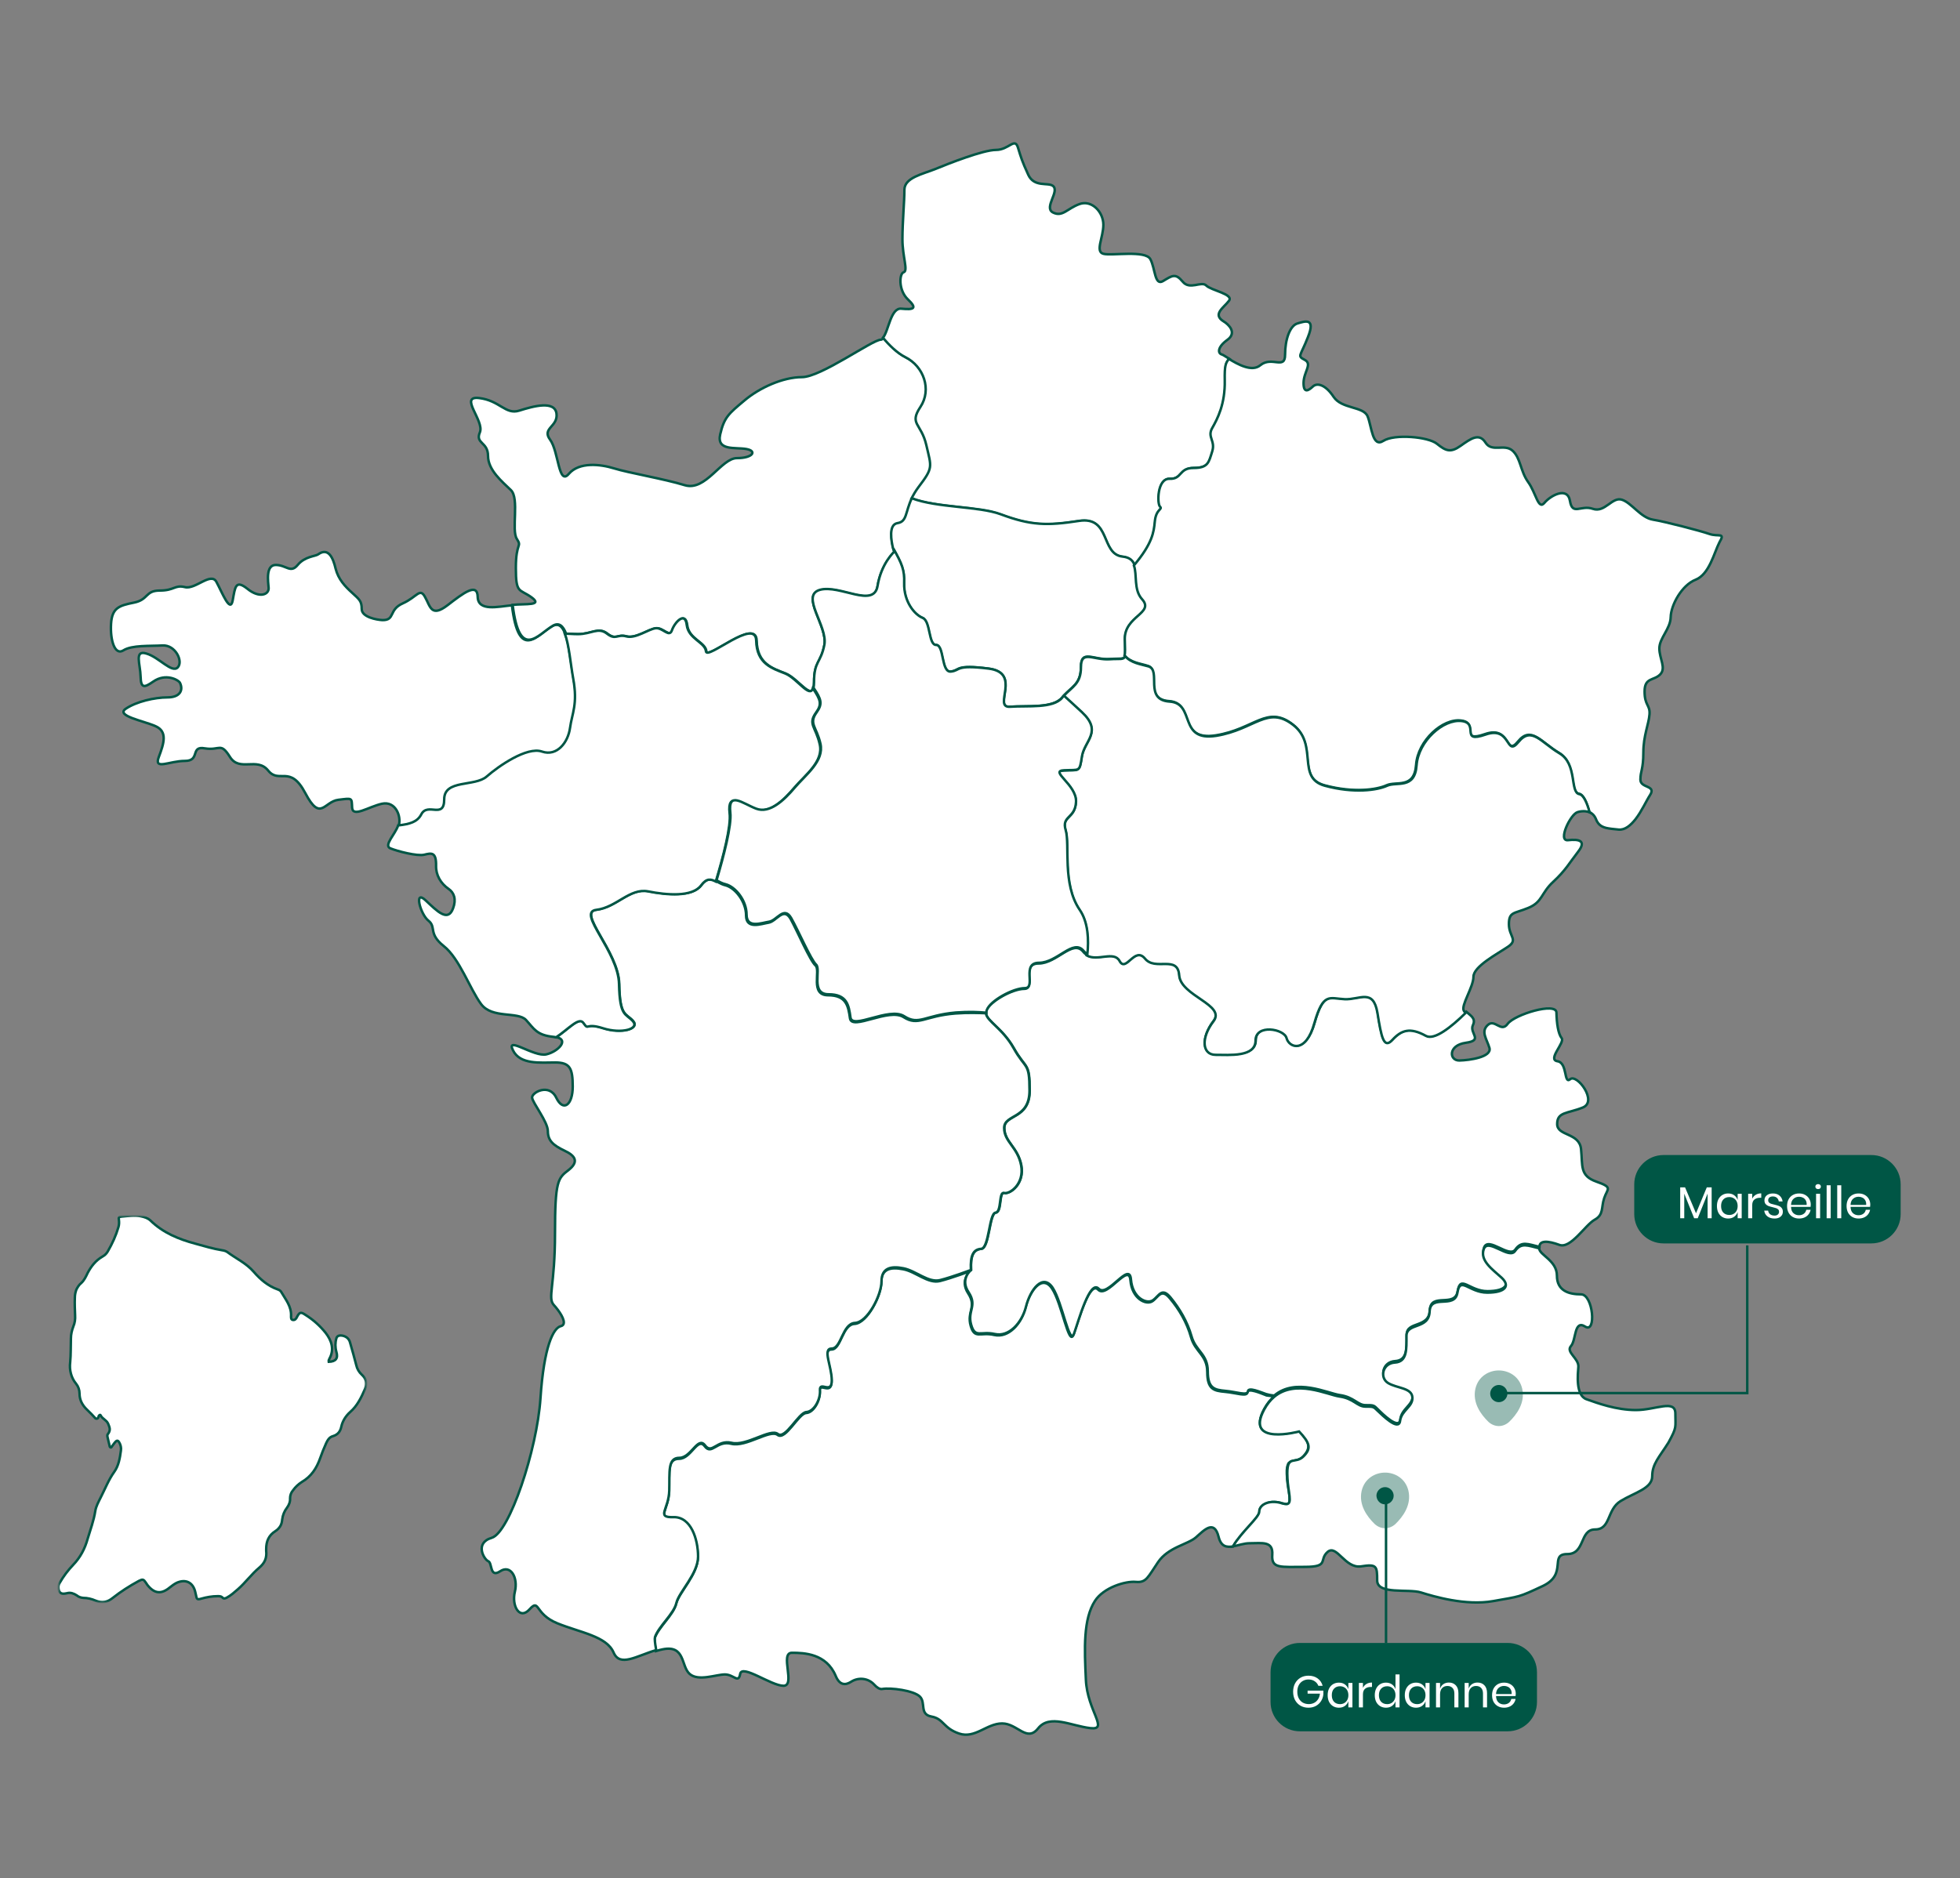 <svg width="796" height="763" viewBox="0 0 796 763" fill="none" xmlns="http://www.w3.org/2000/svg">
<rect x="0" y="0" width="796" height="763" fill="#808080" stroke="none"/>
<path d="M527.6 581.3C527.6 581.3 505.4 587.3 513.4 572.4C514.6 570.2 515.9 568.6 517.4 567.3C516.8 567.2 516.2 567.1 515.6 567C515.5 567 515.5 567 515.4 567C515.2 567 515 566.9 514.8 566.9C514.7 566.9 514.7 566.9 514.6 566.9C514.4 566.9 514.2 566.8 514 566.7C511.9 565.9 506.8 563.7 506.6 565.6C506.4 567.5 502.1 565.8 497.5 565.4C493 565 490.3 564.4 490.3 557.4C490.3 550.4 485.4 549.3 483.7 543.2C482 537.1 478.8 531.8 475.2 527.5C471.6 523.1 470.5 526.9 468 528.6C465.5 530.3 459.7 527.6 459.1 520.1C458.5 512.5 449.6 527.7 446 523.9C442.4 520.1 437.9 536.8 436 542.1C434.1 547.4 431.3 529.6 427.3 523.5C423.3 517.4 418.2 524.3 416.5 531.1C414.8 537.9 409.5 543.6 403.8 542.3C398.1 541 395.8 544.2 394.2 538.5C392.6 532.8 396.8 530.9 393.2 525.4C389.6 519.9 394.2 516.3 394.2 516.3C394.2 516.3 386.5 519.2 381.7 520.4C376.9 521.6 371.8 516.5 366.8 515.6C361.7 514.6 357.9 515.4 357.9 520.9C357.9 526.4 352.1 537.5 347.1 537.8C342 538 341.6 548.2 337.7 548.2C333.8 548.2 337.7 555.4 337.7 561.2C337.7 567 332.6 561.2 332.9 565.1C333.1 569 330.5 573.8 327.4 574C324.3 574.2 319 585.3 315.8 582.9C312.7 580.5 303 588 297 586.5C291 585 289.1 591.3 286.2 587.5C283.3 583.6 280.7 592.6 275.8 592.6C270.9 592.6 271.9 598.1 271.7 605.9C271.5 613.6 266.2 617 273.4 616.7C280.6 616.5 283.4 625.7 283.4 632.7C283.4 639.6 275.6 647 274.6 651.5C273.5 656 267.5 660.9 265.9 665.4C265.7 666.1 265.9 667.9 266.4 670.7C267.3 670.4 268.2 670.2 269.1 670C278.4 668.1 276.5 676.9 280.1 680C283.7 683.1 290.8 680.2 294.4 680.2C298 680.2 299.9 684 300.6 680C301.3 675.9 313.2 684.8 318.2 684.8C323.2 684.8 316.6 671.4 321.6 671.4C326.6 671.4 335.6 671.7 339.4 680.8C341 684.7 343.4 684.6 345.6 683.2C348.7 681.2 352.7 681.7 355.1 684.4C356.1 685.5 357.3 686.3 358.3 686.1C361.7 685.5 371.1 686.7 373.6 689.2C376.1 691.7 373.3 696.4 378.3 697.3C383.3 698.2 383 702 389.5 704.2C396 706.4 400.7 700.1 407 700.1C413.2 700.1 417 707.9 421.6 702.1C426.3 696.2 435 701.1 442.8 702C450.5 702.9 441.6 695.1 441 682.4C440.4 669.6 439.9 657.7 444.7 650.3C448.2 644.9 457 642.2 461.3 642.6C465.6 643 466.2 640.6 470.3 634.6C474.4 628.5 482.4 627.4 485.7 624.5C489 621.6 493.1 617.1 494.9 624.3C495.9 628.3 498.1 628.6 500.8 628.2C504.4 622.1 511.5 616.4 511.5 614.1C511.5 611.1 516.1 609 521.1 610.8C521.2 610.8 521.2 610.8 521.3 610.8C521.8 611 522.2 611 522.5 611H522.6C522.7 611 522.8 611 522.9 611C522.9 611 523 611 523 610.9C523.1 610.9 523.2 610.8 523.2 610.8L523.3 610.7L523.4 610.6C523.4 610.6 523.4 610.5 523.5 610.5C523.5 610.4 523.6 610.3 523.6 610.3C523.6 610.2 523.6 610.2 523.6 610.1C523.6 610 523.6 609.9 523.7 609.9C523.7 609.9 523.7 609.8 523.7 609.7C523.7 609.6 523.7 609.5 523.7 609.3C523.7 609 523.7 608.7 523.7 608.3C523.7 607.8 523.6 607.2 523.5 606.6C523.5 606.3 523.4 606 523.4 605.7C523.4 605.5 523.4 605.4 523.3 605.2C523.2 604.4 523 603.4 522.9 602.5C522.8 602 522.8 601.4 522.7 600.8C522.7 600.7 522.7 600.6 522.7 600.4C522.7 599.8 522.6 599.2 522.6 598.6C522.6 598.1 522.6 597.7 522.6 597.4C522.6 597.4 522.6 597.4 522.6 597.3C522.6 596.9 522.7 596.6 522.7 596.3V596.2C522.7 595.9 522.8 595.7 522.9 595.5V595.4C523 595.2 523 595 523.1 594.9V594.8C523.2 594.7 523.3 594.5 523.3 594.4C523.3 594.4 523.3 594.3 523.4 594.3C523.5 594.2 523.6 594.1 523.7 594.1L523.8 594C523.9 593.9 524 593.9 524.1 593.8C524.1 593.8 524.2 593.8 524.3 593.7C524.4 593.7 524.5 593.6 524.6 593.6C524.7 593.6 524.8 593.6 524.8 593.5C526 593.2 527.6 593.3 529.2 591.7C532.6 588.1 531.9 585.8 527.6 581.3Z" fill="white"/>
<path d="M527.6 581.3C527.6 581.3 505.4 587.3 513.4 572.4C514.6 570.2 515.9 568.6 517.4 567.3C516.8 567.2 516.2 567.1 515.6 567C515.5 567 515.5 567 515.4 567C515.2 567 515 566.9 514.8 566.9C514.7 566.9 514.7 566.9 514.6 566.9C514.4 566.9 514.2 566.8 514 566.7C511.9 565.9 506.8 563.7 506.6 565.6C506.4 567.5 502.1 565.8 497.5 565.4C493 565 490.3 564.4 490.3 557.4C490.3 550.4 485.4 549.3 483.7 543.2C482 537.1 478.8 531.8 475.2 527.5C471.6 523.1 470.5 526.9 468 528.6C465.5 530.3 459.7 527.6 459.1 520.1C458.5 512.5 449.6 527.7 446 523.9C442.4 520.1 437.9 536.8 436 542.1C434.1 547.4 431.3 529.6 427.3 523.5C423.3 517.4 418.2 524.3 416.5 531.1C414.8 537.9 409.5 543.6 403.8 542.3C398.1 541 395.8 544.2 394.2 538.5C392.6 532.8 396.8 530.9 393.2 525.4C389.6 519.9 394.2 516.3 394.2 516.3C394.2 516.3 386.5 519.2 381.7 520.4C376.9 521.6 371.8 516.5 366.8 515.6C361.7 514.6 357.9 515.4 357.9 520.9C357.9 526.4 352.1 537.5 347.1 537.8C342 538 341.6 548.2 337.7 548.2C333.8 548.2 337.7 555.4 337.7 561.2C337.7 567 332.6 561.2 332.9 565.1C333.1 569 330.5 573.8 327.4 574C324.3 574.2 319 585.3 315.8 582.9C312.7 580.5 303 588 297 586.5C291 585 289.1 591.3 286.2 587.5C283.3 583.6 280.7 592.6 275.8 592.6C270.9 592.6 271.9 598.1 271.7 605.9C271.5 613.6 266.2 617 273.4 616.7C280.6 616.5 283.4 625.7 283.4 632.7C283.4 639.6 275.6 647 274.6 651.5C273.5 656 267.5 660.9 265.9 665.4C265.7 666.1 265.9 667.9 266.4 670.7C267.3 670.4 268.2 670.2 269.1 670C278.4 668.1 276.5 676.9 280.1 680C283.7 683.1 290.8 680.2 294.4 680.2C298 680.2 299.9 684 300.6 680C301.3 675.9 313.2 684.8 318.2 684.8C323.2 684.8 316.6 671.4 321.6 671.4C326.6 671.4 335.6 671.7 339.4 680.8C341 684.7 343.4 684.6 345.6 683.2C348.7 681.2 352.7 681.7 355.1 684.4C356.1 685.5 357.3 686.3 358.3 686.1C361.7 685.5 371.1 686.7 373.6 689.2C376.1 691.7 373.3 696.4 378.3 697.3C383.3 698.2 383 702 389.5 704.2C396 706.4 400.7 700.1 407 700.1C413.2 700.1 417 707.9 421.6 702.1C426.3 696.2 435 701.1 442.8 702C450.5 702.9 441.6 695.1 441 682.4C440.4 669.6 439.9 657.7 444.7 650.3C448.2 644.9 457 642.2 461.3 642.6C465.6 643 466.2 640.6 470.3 634.6C474.4 628.5 482.4 627.4 485.7 624.5C489 621.6 493.1 617.1 494.9 624.3C495.9 628.3 498.1 628.6 500.8 628.2C504.4 622.1 511.5 616.4 511.5 614.1C511.5 611.1 516.1 609 521.1 610.8C521.2 610.8 521.2 610.8 521.3 610.8C521.8 611 522.2 611 522.5 611H522.6C522.7 611 522.8 611 522.9 611C522.9 611 523 611 523 610.9C523.1 610.9 523.2 610.8 523.2 610.8L523.3 610.7L523.4 610.6C523.4 610.6 523.4 610.5 523.5 610.5C523.5 610.4 523.6 610.3 523.6 610.3C523.6 610.2 523.6 610.2 523.6 610.1C523.6 610 523.6 609.9 523.7 609.9C523.7 609.9 523.7 609.8 523.7 609.7C523.7 609.6 523.7 609.5 523.7 609.3C523.7 609 523.7 608.7 523.7 608.3C523.7 607.8 523.6 607.2 523.5 606.6C523.5 606.3 523.4 606 523.4 605.7C523.4 605.5 523.4 605.4 523.3 605.2C523.2 604.4 523 603.4 522.9 602.5C522.8 602 522.8 601.4 522.7 600.8C522.7 600.7 522.7 600.6 522.7 600.4C522.7 599.8 522.6 599.2 522.6 598.6C522.6 598.1 522.6 597.7 522.6 597.4C522.6 597.4 522.6 597.4 522.6 597.3C522.6 596.9 522.7 596.6 522.7 596.3V596.2C522.7 595.9 522.8 595.7 522.9 595.5V595.4C523 595.2 523 595 523.1 594.9V594.8C523.2 594.7 523.3 594.5 523.3 594.4C523.3 594.4 523.3 594.3 523.4 594.3C523.5 594.2 523.6 594.1 523.7 594.1L523.8 594C523.9 593.9 524 593.9 524.1 593.8C524.1 593.8 524.2 593.8 524.3 593.7C524.4 593.7 524.5 593.6 524.6 593.6C524.7 593.6 524.8 593.6 524.8 593.5C526 593.2 527.6 593.3 529.2 591.7C532.6 588.1 531.9 585.8 527.6 581.3Z" stroke="#005645" strokeWidth="2.143"/>
<path d="M579.2 420.6C572.7 417 569.2 418.3 565.6 422.2C562 426.1 561.1 421.2 559.5 411.2C557.9 401.2 552.4 406 546.2 405.7C540.1 405.4 537.5 402.8 533.9 415.4C530.3 428 523.6 425.4 522.6 421.5C521.6 417.6 510 415.7 510 422.5C510 429.3 499.3 428.3 493.8 428.3C488.3 428.3 487.7 421.5 492.9 414.7C498.1 407.9 479.6 404.4 479 396C478.4 387.6 469.3 394.4 465.1 389.2C460.9 384 457.3 395 454.8 390.2C452.2 385.4 444.1 391.8 439.9 386.6C435.7 381.4 429.2 391.4 421.8 391.4C414.4 391.4 420.8 401.7 416 401.7C411.2 401.7 402 406.8 400.6 410.5C399.2 414.2 406.6 416.8 411.7 425.7C416.7 434.6 418.2 431.2 418.2 443C418.2 454.8 407.9 452.5 407.9 458.2C407.9 463.9 413.4 466 414.8 473.4C416.2 480.9 410.2 485.2 407.9 484.6C405.6 484 407 492.4 404.4 492.6C401.8 492.9 401.8 507 398.6 507.3C395.4 507.6 394.1 509.9 394.4 515.9C394.4 515.9 389.7 519.5 393.4 525C397 530.5 392.8 532.4 394.4 538.1C396 543.8 398.3 540.6 404 541.9C409.7 543.2 415 537.5 416.7 530.7C418.4 523.9 423.5 517.1 427.5 523.1C431.5 529.2 434.3 547 436.2 541.7C438.1 536.4 442.6 519.7 446.2 523.5C449.8 527.3 458.7 512.1 459.3 519.7C459.9 527.3 465.7 529.9 468.2 528.2C470.7 526.5 471.8 522.7 475.4 527.1C479 531.5 482.2 536.8 483.9 542.8C485.6 548.9 490.5 550 490.5 557C490.5 564 493.2 564.6 497.7 565C502.2 565.4 506.6 567.1 506.8 565.2C507 563.3 512.1 565.6 514.2 566.3C514.9 566.5 516.1 566.8 517.5 566.9C526.2 559.5 539.2 566 544.1 566.7C549.9 567.5 551.3 570.8 554.6 570.8C557.9 570.8 557.9 570.8 559.6 572.5C561.3 574.2 568.2 581.1 568.7 576.6C569.2 572.2 573.9 570.8 573.7 567C573.4 563.1 567.4 563.4 563.8 561.2C560.2 559 561.6 553.2 566.6 552.9C571.6 552.6 571.3 547.7 571.3 542.1C571.3 536.6 580.4 539.6 580.7 532.2C581 524.8 590.9 531.4 592 524.5C593.1 517.6 596.7 524.5 604.1 524.5C611.5 524.5 613.5 521.7 609.9 518.4C606.3 515.1 601.1 511.5 602.7 506.8C604.4 502.1 612.9 511.2 615.4 507.6C617.9 504 620.6 505.4 625.2 506.5C625.2 503.8 628.7 504 633.3 505.7C637.9 507.4 643.8 497.6 647.6 495.5C651.4 493.4 650.2 490.6 651.5 486.7C652.8 482.8 655.2 482.4 648.3 480C641.5 477.6 642.8 473.6 642.1 466.8C641.4 460 632.4 461.6 632.4 456.6C632.4 451.6 636.6 452.4 642.8 449.9C649 447.4 640.4 436.1 637.7 438.4C635 440.6 636.7 431.7 632.5 431.1C628.3 430.4 635.7 423.5 634.2 421.7C632.8 419.9 632.2 415.7 632.1 411.3C632 407 615.1 412.1 612.3 415.9C609.6 419.7 607.1 413.7 604.2 416.4C601.3 419.1 603.8 422 604.9 425.7C605.9 429.4 596.9 430.7 592.7 430.8C588.5 430.9 588 424.6 595.3 423.6C602.6 422.6 596.6 419.7 598.2 416.4C599.5 413.6 597.1 412.5 595.5 411C589.5 417 582.6 422.5 579.2 420.6Z" fill="white"/>
<path d="M579.2 420.6C572.7 417 569.2 418.3 565.6 422.2C562 426.1 561.1 421.2 559.5 411.2C557.9 401.2 552.4 406 546.2 405.7C540.1 405.4 537.5 402.8 533.9 415.4C530.3 428 523.6 425.4 522.6 421.5C521.6 417.6 510 415.7 510 422.5C510 429.3 499.3 428.3 493.8 428.3C488.3 428.3 487.7 421.5 492.9 414.7C498.1 407.9 479.6 404.4 479 396C478.4 387.6 469.3 394.4 465.1 389.2C460.9 384 457.3 395 454.8 390.2C452.2 385.4 444.1 391.8 439.9 386.6C435.7 381.4 429.2 391.4 421.8 391.4C414.4 391.4 420.8 401.7 416 401.7C411.2 401.7 402 406.8 400.6 410.5C399.2 414.2 406.6 416.8 411.7 425.7C416.7 434.6 418.2 431.2 418.2 443C418.2 454.8 407.9 452.5 407.9 458.2C407.9 463.9 413.4 466 414.8 473.4C416.2 480.9 410.2 485.2 407.9 484.6C405.6 484 407 492.4 404.4 492.6C401.8 492.9 401.8 507 398.6 507.3C395.4 507.6 394.1 509.9 394.4 515.9C394.4 515.9 389.7 519.5 393.4 525C397 530.5 392.8 532.4 394.4 538.1C396 543.8 398.3 540.6 404 541.9C409.7 543.2 415 537.5 416.7 530.7C418.4 523.9 423.5 517.1 427.5 523.1C431.5 529.2 434.3 547 436.2 541.7C438.1 536.4 442.6 519.7 446.2 523.5C449.8 527.3 458.7 512.1 459.3 519.7C459.9 527.3 465.7 529.9 468.2 528.2C470.7 526.5 471.8 522.7 475.4 527.1C479 531.5 482.2 536.8 483.9 542.8C485.6 548.9 490.5 550 490.5 557C490.5 564 493.2 564.6 497.7 565C502.2 565.4 506.6 567.1 506.8 565.2C507 563.3 512.1 565.6 514.2 566.3C514.9 566.5 516.1 566.8 517.5 566.9C526.2 559.5 539.2 566 544.1 566.7C549.9 567.5 551.3 570.8 554.6 570.8C557.9 570.8 557.9 570.8 559.6 572.5C561.3 574.2 568.2 581.1 568.7 576.6C569.2 572.2 573.9 570.8 573.7 567C573.4 563.1 567.4 563.4 563.8 561.2C560.2 559 561.6 553.2 566.6 552.9C571.6 552.6 571.3 547.7 571.3 542.1C571.3 536.6 580.4 539.6 580.7 532.2C581 524.8 590.9 531.4 592 524.5C593.1 517.6 596.7 524.5 604.1 524.5C611.5 524.5 613.5 521.7 609.9 518.4C606.3 515.1 601.1 511.5 602.7 506.8C604.4 502.1 612.9 511.2 615.4 507.6C617.9 504 620.6 505.4 625.2 506.5C625.2 503.8 628.7 504 633.3 505.7C637.9 507.4 643.8 497.6 647.6 495.5C651.4 493.4 650.2 490.6 651.5 486.7C652.8 482.8 655.2 482.4 648.3 480C641.5 477.6 642.8 473.6 642.1 466.8C641.4 460 632.4 461.6 632.4 456.6C632.4 451.6 636.6 452.4 642.8 449.9C649 447.4 640.4 436.1 637.7 438.4C635 440.6 636.7 431.7 632.5 431.1C628.3 430.4 635.7 423.5 634.2 421.7C632.8 419.9 632.2 415.7 632.1 411.3C632 407 615.1 412.1 612.3 415.9C609.6 419.7 607.1 413.7 604.2 416.4C601.3 419.1 603.8 422 604.9 425.7C605.9 429.4 596.9 430.7 592.7 430.8C588.5 430.9 588 424.6 595.3 423.6C602.6 422.6 596.6 419.7 598.2 416.4C599.5 413.6 597.1 412.5 595.5 411C589.5 417 582.6 422.5 579.2 420.6Z" stroke="#005645" strokeWidth="2.143"/>
<path d="M680.4 574.2C680.4 568.3 672.4 572.8 664.4 572.8C656.4 572.8 648.8 570 644.3 568.4C639.8 566.8 640.8 558.1 641 555.3C641.3 551.8 635.8 549.3 638 546.8C640.2 544.3 639.2 536 643.8 538.9C648.4 541.8 647 525.8 642.1 525.8C637.2 525.8 632.3 524.4 632.3 518.2C632.3 512 625.1 509.8 625.1 507.1C620.5 506 617.8 504.6 615.3 508.2C612.8 511.8 604.3 502.7 602.6 507.4C600.9 512.1 606.2 515.7 609.8 519C613.4 522.3 611.5 525.1 604 525.1C596.6 525.1 593 518.2 591.9 525.1C590.8 532 580.9 525.4 580.6 532.8C580.3 540.2 571.2 537.2 571.2 542.7C571.2 548.2 571.5 553.2 566.5 553.5C561.5 553.8 560.2 559.6 563.7 561.8C567.3 564 573.3 563.7 573.6 567.6C573.9 571.5 569.2 572.8 568.6 577.2C568.1 581.6 561.2 574.7 559.5 573.1C557.8 571.4 557.8 571.4 554.5 571.4C551.2 571.4 549.8 568.1 544 567.3C539.1 566.6 526.1 560.1 517.4 567.5C515.9 568.8 514.6 570.4 513.4 572.6C505.4 587.5 527.6 581.5 527.6 581.5C531.9 586.1 532.7 588.3 529.4 591.6C527.8 593.2 526.2 593.1 525 593.4C523.7 593.7 522.8 594.5 522.8 598.5C522.8 599.8 522.9 601.1 523 602.4C523.6 608 525.1 612 521.2 610.8C521.1 610.8 521.1 610.8 521 610.8C515.9 609 511.4 611 511.4 614.1C511.4 616.4 504.3 622.1 500.7 628.2C502.8 627.8 505.2 626.9 507.5 626.9C512.6 626.9 517.1 625.9 516.7 631.6C516.3 637.3 520 636.5 530 636.5C540 636.5 535.5 633.6 539.2 630.4C542.9 627.3 546.2 637.2 552.7 636.3C559.1 635.3 559.3 636.1 559.3 642C559.3 647.9 572 645.3 577.1 646.9C582.2 648.5 595.3 652.4 606.4 650.4C617.5 648.4 616.5 649 626.7 644.2C636.8 639.3 629 631.3 636.5 631.3C643.9 631.3 641.4 621.3 647.8 621.3C654.2 621.3 652.5 613.3 658.1 609.8C663.8 606.3 671 604.7 671 599.7C671 594.6 673.9 591.9 677.6 586C681.1 579.6 680.4 580 680.4 574.2Z" fill="white"/>
<path d="M680.4 574.2C680.4 568.3 672.4 572.8 664.4 572.8C656.4 572.8 648.8 570 644.3 568.4C639.8 566.8 640.8 558.1 641 555.3C641.3 551.8 635.8 549.3 638 546.8C640.2 544.3 639.2 536 643.8 538.9C648.4 541.8 647 525.8 642.1 525.8C637.2 525.8 632.3 524.4 632.3 518.2C632.3 512 625.1 509.8 625.1 507.1C620.5 506 617.8 504.6 615.3 508.2C612.8 511.8 604.3 502.7 602.6 507.4C600.9 512.1 606.2 515.7 609.8 519C613.4 522.3 611.5 525.1 604 525.1C596.6 525.1 593 518.2 591.9 525.1C590.8 532 580.9 525.4 580.6 532.8C580.3 540.2 571.2 537.2 571.2 542.7C571.2 548.2 571.5 553.2 566.5 553.5C561.5 553.8 560.2 559.6 563.7 561.8C567.3 564 573.3 563.7 573.6 567.6C573.9 571.5 569.2 572.8 568.6 577.2C568.1 581.6 561.2 574.7 559.5 573.1C557.8 571.4 557.8 571.4 554.5 571.4C551.2 571.4 549.8 568.1 544 567.3C539.1 566.6 526.1 560.1 517.4 567.5C515.9 568.8 514.6 570.4 513.4 572.6C505.4 587.5 527.6 581.5 527.6 581.5C531.9 586.1 532.7 588.3 529.4 591.6C527.8 593.2 526.2 593.1 525 593.4C523.7 593.7 522.8 594.5 522.8 598.5C522.8 599.8 522.9 601.1 523 602.4C523.6 608 525.1 612 521.2 610.8C521.1 610.8 521.1 610.8 521 610.8C515.9 609 511.4 611 511.4 614.1C511.4 616.4 504.3 622.1 500.7 628.2C502.8 627.8 505.2 626.9 507.5 626.9C512.6 626.9 517.1 625.9 516.7 631.6C516.3 637.3 520 636.5 530 636.5C540 636.5 535.5 633.6 539.2 630.4C542.9 627.3 546.2 637.2 552.7 636.3C559.1 635.3 559.3 636.1 559.3 642C559.3 647.9 572 645.3 577.1 646.9C582.2 648.5 595.3 652.4 606.4 650.4C617.5 648.4 616.5 649 626.7 644.2C636.8 639.3 629 631.3 636.5 631.3C643.9 631.3 641.4 621.3 647.8 621.3C654.2 621.3 652.5 613.3 658.1 609.8C663.8 606.3 671 604.7 671 599.7C671 594.6 673.9 591.9 677.6 586C681.1 579.6 680.4 580 680.4 574.2Z" stroke="#005645" strokeWidth="2.143"/>
<path d="M388 411.7C375.4 412.7 373 417 367 413.2C361 409.3 346 418.8 345.2 413.7C344.5 408.6 343.7 404.3 336.3 404.3C328.8 404.3 333.4 394.2 331.2 392.2C329 390.3 323.9 378.4 321.1 373.3C318.2 368.2 315.3 374.3 312.2 374.8C309.1 375.3 303 377.7 303 371.9C303 366.1 298.4 360.5 294.5 359.6C290.6 358.6 288.5 354.8 284.8 359.6C281.2 364.4 270.8 363.5 263.3 362C255.8 360.5 250.5 368.5 242.3 369.5C234.1 370.5 251.2 386.4 251.5 399.7C251.7 413 254.2 411.5 257.1 414.7C260 417.9 252.5 420 245 417.6C237.5 415.2 239.4 418.8 237 415.4C235.2 412.8 230.8 418.1 225.9 421.3C231.3 422.4 226.6 427.2 221.9 428.3C216.9 429.5 205.4 420.7 208.3 426.6C211.2 432.6 219.5 431.6 225.5 431.6C231.5 431.6 232.6 434 232.6 441.4C232.6 448.8 228.8 451.9 225.9 445.9C223 439.9 215.9 443.8 216.1 445.9C216.3 448 222.5 455.7 222.5 459.5C222.5 463.3 224.6 465.2 229.2 467.4C233.7 469.5 235.2 471.9 230.9 475.3C226.6 478.6 225.4 479.6 225.4 501C225.4 522.4 222.3 527.2 224.9 530.1C227.1 532.5 229.7 536.3 228.8 538C228.6 538.3 228.3 538.6 227.8 538.7C224.7 539.4 220.9 547 219.5 568C218.1 589 206.9 622.6 199.7 624.7C192.6 626.8 196.6 633.5 198.3 634.2C200 634.9 198.8 641.1 203.1 638.3C207.4 635.4 210.5 640.9 209.1 646.6C207.7 652.3 211 658.3 215.1 653.7C219.2 649.2 217 655.6 226.3 659.4C235.6 663.2 246.3 664.6 249.2 671.3C251.8 677.3 258.4 672.7 266.5 670.3C266 667.6 265.8 665.7 266 665C267.6 660.5 273.7 655.6 274.7 651.1C275.8 646.6 283.5 639.3 283.5 632.3C283.5 625.4 280.7 616.1 273.5 616.3C266.3 616.5 271.6 613.2 271.8 605.5C272 597.8 271.1 592.2 275.9 592.2C280.7 592.2 283.4 583.3 286.3 587.1C289.2 591 291.1 584.7 297.1 586.1C303.1 587.6 312.8 580.1 315.9 582.5C319 584.9 324.3 573.8 327.5 573.6C330.6 573.4 333.3 568.5 333 564.7C332.8 560.8 337.8 566.6 337.8 560.8C337.8 555 333.9 547.8 337.8 547.8C341.7 547.8 342.1 537.7 347.2 537.4C352.3 537.2 358 526.1 358 520.5C358 515 361.9 514.2 366.9 515.2C372 516.2 377 521.2 381.8 520C386.6 518.8 394.3 515.9 394.3 515.9C394 509.9 395.3 507.5 398.5 507.3C401.7 507 401.7 492.9 404.3 492.6C406.9 492.3 405.5 484 407.8 484.6C410.1 485.2 416.1 480.9 414.7 473.4C413.3 465.9 407.8 463.9 407.8 458.2C407.8 452.5 418.1 454.7 418.1 443C418.1 431.2 416.6 434.7 411.6 425.7C407.1 417.7 400.7 414.8 400.4 411.6C397.5 411.5 393.4 411.3 388 411.7Z" fill="white"/>
<path d="M388 411.7C375.4 412.7 373 417 367 413.2C361 409.3 346 418.8 345.2 413.7C344.5 408.6 343.7 404.3 336.3 404.3C328.8 404.3 333.4 394.2 331.2 392.2C329 390.3 323.9 378.4 321.1 373.3C318.2 368.2 315.3 374.3 312.2 374.8C309.1 375.3 303 377.7 303 371.9C303 366.1 298.4 360.5 294.5 359.6C290.6 358.6 288.5 354.8 284.8 359.6C281.2 364.4 270.8 363.5 263.3 362C255.8 360.5 250.5 368.5 242.3 369.5C234.1 370.5 251.2 386.4 251.5 399.7C251.7 413 254.2 411.5 257.1 414.7C260 417.9 252.5 420 245 417.6C237.5 415.2 239.4 418.8 237 415.4C235.2 412.8 230.8 418.1 225.9 421.3C231.3 422.4 226.6 427.2 221.9 428.3C216.9 429.5 205.4 420.7 208.3 426.6C211.2 432.6 219.5 431.6 225.5 431.6C231.5 431.6 232.6 434 232.6 441.4C232.6 448.8 228.8 451.9 225.9 445.9C223 439.9 215.9 443.8 216.1 445.9C216.3 448 222.5 455.7 222.5 459.5C222.5 463.3 224.6 465.2 229.2 467.4C233.7 469.5 235.2 471.9 230.9 475.3C226.6 478.6 225.4 479.6 225.4 501C225.4 522.4 222.3 527.2 224.9 530.1C227.1 532.5 229.7 536.3 228.8 538C228.6 538.3 228.3 538.6 227.8 538.7C224.7 539.4 220.9 547 219.5 568C218.1 589 206.9 622.6 199.7 624.7C192.6 626.8 196.6 633.5 198.3 634.2C200 634.9 198.8 641.1 203.1 638.3C207.4 635.4 210.5 640.9 209.1 646.6C207.7 652.3 211 658.3 215.1 653.7C219.2 649.2 217 655.6 226.3 659.4C235.6 663.2 246.3 664.6 249.2 671.3C251.8 677.3 258.4 672.7 266.5 670.3C266 667.6 265.8 665.7 266 665C267.6 660.5 273.7 655.6 274.7 651.1C275.8 646.6 283.5 639.3 283.5 632.3C283.5 625.4 280.7 616.1 273.5 616.3C266.3 616.5 271.6 613.2 271.8 605.5C272 597.8 271.1 592.2 275.9 592.2C280.7 592.2 283.4 583.3 286.3 587.1C289.2 591 291.1 584.7 297.1 586.1C303.1 587.6 312.8 580.1 315.9 582.5C319 584.9 324.3 573.8 327.5 573.6C330.6 573.4 333.3 568.5 333 564.7C332.8 560.8 337.8 566.6 337.8 560.8C337.8 555 333.9 547.8 337.8 547.8C341.7 547.8 342.1 537.7 347.2 537.4C352.3 537.2 358 526.1 358 520.5C358 515 361.9 514.2 366.9 515.2C372 516.2 377 521.2 381.8 520C386.6 518.8 394.3 515.9 394.3 515.9C394 509.9 395.3 507.5 398.5 507.3C401.7 507 401.7 492.9 404.3 492.6C406.9 492.3 405.5 484 407.8 484.6C410.1 485.2 416.1 480.9 414.7 473.4C413.3 465.9 407.8 463.9 407.8 458.2C407.8 452.5 418.1 454.7 418.1 443C418.1 431.2 416.6 434.7 411.6 425.7C407.1 417.7 400.7 414.8 400.4 411.6C397.5 411.5 393.4 411.3 388 411.7Z" stroke="#005645" strokeWidth="2.143"/>
<mask id="mask0_126_220" style="mask-type:luminance" maskUnits="userSpaceOnUse" x="23" y="494" width="126" height="157">
<path d="M148.7 494H23.8V650.9H148.7V494Z" fill="white"/>
</mask>
<g mask="url(#mask0_126_220)">
<path d="M38.8 576.2C37.7 575 36.6 573.8 35.4 572.7C33.5 570.9 32.3 568.8 32.3 566.1C32.3 564.6 31.8 563.2 30.9 562.1C29.9 560.9 29.2 559.5 28.8 558C28.4 556.5 28.3 555 28.5 553.4C28.8 550.2 28.7 546.9 28.8 543.7C28.8 542 29.2 540.4 29.8 538.8C30.4 537.4 30.6 535.9 30.5 534.3C30.4 531.9 30.3 529.5 30.4 527.2C30.4 526.1 30.6 525 31 523.9C31.5 522.9 32.1 521.9 33 521.2C34.2 520.1 34.9 518.6 35.6 517.1C37.1 514.3 38.9 512 41.7 510.4C42.6 509.9 43.3 509.2 43.8 508.3C45.6 505.2 47.1 501.9 48.1 498.5C48.4 497.5 48.4 496.5 48.3 495.6C48.1 494.6 48.3 494.3 49.4 494.2C52 494 54.7 493.5 57.3 494.1C58.7 494.4 60 494.8 61.1 495.8C66.2 500.8 72.6 503.4 79.3 505.2C82.9 506.2 86.6 507.3 90.3 507.9C91 508 91.7 508.2 92.3 508.6C95.9 511.3 100 513.1 103.1 516.7C105.7 519.7 108.8 522.4 112.8 523.8C113.4 524 113.9 524.3 114.2 524.8C116 527.9 118.4 530.7 118.2 534.6C118.2 535.2 118.1 536.1 119 536.2C119.8 536.3 120.3 535.7 120.6 535C121.6 533.1 122.1 532.8 124 534.1C127.2 536.1 130 538.6 132.3 541.5C134.6 544.5 135.9 548.1 133.8 551.9C133.6 552.3 133.4 552.7 133.5 553.2C136.4 553.1 137.4 551.8 136.6 549.1C136.1 547.3 136.1 545.4 136.6 543.7C136.7 543.3 136.9 543 137.2 542.8C137.5 542.6 137.9 542.5 138.3 542.5C139.2 542.5 140.1 542.8 140.8 543.3C141.5 543.8 142 544.6 142.2 545.5C143.1 548.5 143.9 551.6 144.7 554.6C145 556 145.8 557.4 146.9 558.4C148.8 560.1 149.2 562.1 148.2 564.3C146.7 567.7 145.1 571.1 142.2 573.6C140.4 575.2 139.1 577.3 138.6 579.6C138.2 581.5 137.2 582.8 135.2 583.4C133.7 583.8 133 585.1 132.4 586.4C131.5 588.4 130.7 590.4 130 592.4C128.6 596.4 126.4 599.8 122.6 602C121.2 602.9 120 604 119 605.4C118.2 606.3 117.8 607.5 117.8 608.6C117.9 610 117.4 611.3 116.6 612.4C115.5 613.8 114.8 615.5 114.6 617.3C114.5 618.3 114.3 619.2 113.8 620C113.3 620.8 112.6 621.5 111.8 622C109.1 623.7 108.1 626.2 108.1 629.2C108.1 629.5 108.1 629.7 108.1 630C108.4 632.8 107.6 634.9 105.2 636.9C102.1 639.5 99.7 642.9 96.6 645.6C95.2 646.8 93.8 648.1 92.1 649C91.5 649.3 90.9 649.6 90.3 648.9C89.8 648.4 89.1 648.4 88.4 648.4C86.2 648.4 83.9 648.8 81.8 649.4C80.1 649.9 79.9 649.7 79.6 648C79.5 647.6 79.4 647.1 79.3 646.7C78.4 642.8 75.4 641.3 71.7 643C70.7 643.5 69.8 644.2 68.9 644.9C65.5 647.7 62.7 647.4 59.9 643.9C59.7 643.6 59.5 643.3 59.3 643C58.3 641.5 58 641.4 56.4 642.2C52.7 644.2 49.1 646.5 45.8 649.1C43.6 650.9 41.4 651.3 38.8 650.2C37.2 649.5 35.5 649.1 33.8 649.1C32.8 649 31.9 648.7 31.2 648.1C30.6 647.7 30 647.4 29.3 647.2C28.6 647 27.9 647 27.2 647.2C26.1 647.4 24.8 647.7 24.1 646.5C23.8 645.9 23.7 645.3 23.7 644.7C23.7 644.1 23.9 643.5 24.3 642.9C25.8 640.3 27.6 637.9 29.7 635.7C32.6 632.7 34.5 629.1 35.6 625.1C36.7 621.4 38.1 617.7 38.7 613.8C39 611.9 40 610.1 40.9 608.3C42.7 604.8 44.1 601.1 46.4 597.9C48.2 595.4 48.7 592.3 49.1 589.3C49.3 588.1 49 586.9 48.4 585.9C48 585.2 47.5 585 46.9 585.7C46.3 586.3 46 586.9 45.5 587.5C45.3 587.7 45.3 588 45 588C44.7 588 44.5 587.6 44.5 587.3C44.2 586.2 44 585 43.7 583.9C43.6 583.6 43.6 583.3 43.6 583.1C43.6 582.8 43.8 582.5 44 582.3C45 580.8 44.5 579.8 43.9 578.3C43.2 576.8 41.6 576.4 40.9 575C40.7 574.5 40.3 574.9 40.1 575.2C40 576 39.6 576.5 38.8 576.2Z" fill="white" stroke="#005645" strokeWidth="2.143"/>
</g>
<path d="M171.3 331.1C174 326 180.6 333.2 180.6 325C180.6 316.8 193.1 319.9 197.9 315.7C202.7 311.4 214.1 303.5 220.3 305.6C226.4 307.7 230.9 301.9 231.7 296C232.5 290.1 234.9 286.4 233 276C231.1 265.6 230.6 250.7 224.2 254.4C218.1 257.9 210.7 268.9 207.9 245.9H207.8C202.3 246.4 194.2 248.5 194 242.5C193.9 236.5 188.2 240.9 181.7 245.9C175.1 250.9 174.8 246.4 172.6 242.5C170.5 238.6 169.4 242.5 163.6 245.1C157.7 247.7 160.6 252 155.3 251.9C153 251.8 146.9 250.7 146.9 247.4C146.9 244.1 145.9 243.5 143 240.8C140.1 238.2 137.4 235.3 136.3 231C135.3 226.7 133.4 222.2 129.2 225.2C128.1 226 123.8 226 120.9 229.5C118 233 116.4 229.6 112.1 229.5C107.8 229.4 108.9 236.2 109.1 238.9C109.2 241.6 105.3 243.1 100.5 239.2C95.6 235.3 95.5 238.5 94.5 243.9C93.5 249.3 90.2 240.6 87.9 236.4C85.7 232.2 79.3 239.6 75.1 238.5C70.9 237.5 70.9 239.9 64.9 239.9C58.9 239.9 60.4 243.6 54.4 244.8C48.4 246 45.5 246.9 45.1 253.4C44.7 260 46.6 266.4 50.1 264.2C53.6 262 60.8 262.5 66 262.2C71.2 261.9 74.5 268.6 72.2 271.1C69.8 273.6 64.6 267 59.5 265.5C54.4 263.9 57 269.8 57.1 274.8C57.2 279.8 58.7 279.3 62.2 276.9C67.3 273.3 72.5 276.2 73.1 277.4C74.5 280.3 73.2 283.3 68 283.3C62.8 283.3 55.4 285 51.1 287.9C46.8 290.8 58.3 292.8 63.2 295C68.1 297.2 66.6 301.9 64.5 307.5C62.4 313 68.7 309.1 75.1 309.1C81.5 309.1 77.1 302.9 83.2 304C89.4 305 89.5 301.3 93.4 307.5C97.3 313.7 104.4 307.4 108.9 313C113.4 318.6 117.8 310.4 124 322.2C130.2 334 131.6 325.6 137.4 324.9C143.2 324.2 142.8 324 143 328.1C143.3 332.2 149.7 327.7 155.1 326.5C160.6 325.3 163 331.5 162 335.1C162 335.2 161.9 335.3 161.9 335.4C166.6 335.1 169.7 334.2 171.3 331.1Z" fill="white"/>
<path d="M171.3 331.1C174 326 180.6 333.2 180.6 325C180.6 316.8 193.1 319.9 197.9 315.7C202.7 311.4 214.1 303.5 220.3 305.6C226.4 307.7 230.9 301.9 231.7 296C232.5 290.1 234.9 286.4 233 276C231.1 265.6 230.6 250.7 224.2 254.4C218.1 257.9 210.7 268.9 207.9 245.9H207.8C202.3 246.4 194.2 248.5 194 242.5C193.9 236.5 188.2 240.9 181.7 245.9C175.1 250.9 174.8 246.4 172.6 242.5C170.5 238.6 169.4 242.5 163.6 245.1C157.7 247.7 160.6 252 155.3 251.9C153 251.8 146.9 250.7 146.9 247.4C146.9 244.1 145.9 243.5 143 240.8C140.1 238.2 137.4 235.3 136.3 231C135.3 226.7 133.4 222.2 129.2 225.2C128.1 226 123.8 226 120.9 229.5C118 233 116.4 229.6 112.1 229.5C107.8 229.4 108.9 236.2 109.1 238.9C109.2 241.6 105.3 243.1 100.5 239.2C95.6 235.3 95.5 238.5 94.5 243.9C93.5 249.3 90.2 240.6 87.9 236.4C85.7 232.2 79.3 239.6 75.1 238.5C70.9 237.5 70.9 239.9 64.9 239.9C58.9 239.9 60.4 243.6 54.4 244.8C48.4 246 45.5 246.9 45.1 253.4C44.7 260 46.6 266.4 50.1 264.2C53.6 262 60.8 262.5 66 262.2C71.2 261.9 74.5 268.6 72.2 271.1C69.8 273.6 64.6 267 59.5 265.5C54.4 263.9 57 269.8 57.1 274.8C57.2 279.8 58.7 279.3 62.2 276.9C67.3 273.3 72.5 276.2 73.1 277.4C74.5 280.3 73.2 283.3 68 283.3C62.8 283.3 55.4 285 51.1 287.9C46.8 290.8 58.3 292.8 63.2 295C68.1 297.2 66.6 301.9 64.5 307.5C62.4 313 68.7 309.1 75.1 309.1C81.5 309.1 77.1 302.9 83.2 304C89.4 305 89.5 301.3 93.4 307.5C97.3 313.7 104.4 307.4 108.9 313C113.4 318.6 117.8 310.4 124 322.2C130.2 334 131.6 325.6 137.4 324.9C143.2 324.2 142.8 324 143 328.1C143.3 332.2 149.7 327.7 155.1 326.5C160.6 325.3 163 331.5 162 335.1C162 335.2 161.9 335.3 161.9 335.4C166.6 335.1 169.7 334.2 171.3 331.1Z" stroke="#005645" strokeWidth="2.143"/>
<path d="M234.9 257.6C240.4 257.6 243.1 254.6 246.7 257.4C250.3 260.2 250.7 257.5 254.5 258.5C258.2 259.5 263.6 255.5 266.5 255.2C269.4 254.9 272 259.2 273.1 256C274.2 252.8 278.4 248.2 279.1 253.9C279.7 259.6 286.5 260.8 286.9 264.6C287.2 268.3 307.1 250.7 307.3 260.2C307.5 269.7 313.8 271.5 319.1 273.6C324.4 275.7 330.6 286 330.6 277.3C330.6 268.6 333.3 269.7 334.8 262.1C336.3 254.5 325 242.1 333 239.8C341.1 237.5 355 247.4 356.4 238.2C357.9 229 363.2 224.3 363.2 224.3C363.2 224.3 359.8 213.5 364.7 212.7C369.6 211.9 367.1 206.1 373.3 198C379.4 189.9 378.6 189.9 376.5 180.9C374.4 171.8 369.4 172.5 374.1 165.4C378.8 158.3 375.4 148.9 368 145.2C364.6 143.5 361.4 140.3 358.9 137.3C358.5 137.7 358.1 138 357.7 138C354.3 138 333.4 153.2 325.7 153.2C318 153.2 308.4 157.5 302.2 162.8C296 168 294.1 169.5 292.5 176.4C290.9 183.3 298.7 181.6 303.1 182.4C307.6 183.2 305.7 186.1 299.3 186.1C292.9 186.1 286.6 199.7 278.1 197.1C269.6 194.5 255.3 192.1 249.5 190.3C243.7 188.5 235.2 187.6 231 192.5C226.8 197.5 226.9 183.3 223.4 178.6C219.9 173.9 226.7 173.4 226 168C225.3 162.6 216.6 165 210.9 166.8C205.3 168.6 203 162.7 194.6 161.7C186.2 160.7 196.8 170.9 194.9 175.6C192.9 180.3 198.2 179.4 198.2 185.2C198.2 191 204 195.7 207.5 199.1C211 202.5 207.6 215.4 209.9 218.9C212.1 222.4 209.5 220.1 209.5 230.7C209.5 241.3 210.9 239.1 215.8 242.6C220.6 246.1 213.7 245.2 208.2 245.7C211 268.6 218.5 257.7 224.5 254.2C227.1 252.7 228.7 254.3 229.9 257.4C231.1 257.4 232.8 257.6 234.9 257.6Z" fill="white"/>
<path d="M234.9 257.6C240.4 257.6 243.1 254.6 246.7 257.4C250.3 260.2 250.7 257.5 254.5 258.5C258.2 259.5 263.6 255.5 266.5 255.2C269.4 254.9 272 259.2 273.1 256C274.2 252.8 278.4 248.2 279.1 253.9C279.7 259.6 286.5 260.8 286.9 264.6C287.2 268.3 307.1 250.7 307.3 260.2C307.5 269.7 313.8 271.5 319.1 273.6C324.4 275.7 330.6 286 330.6 277.3C330.6 268.6 333.3 269.7 334.8 262.1C336.3 254.5 325 242.1 333 239.8C341.1 237.5 355 247.4 356.4 238.2C357.9 229 363.2 224.3 363.2 224.3C363.2 224.3 359.8 213.5 364.7 212.7C369.6 211.9 367.1 206.1 373.3 198C379.4 189.9 378.6 189.9 376.5 180.9C374.4 171.8 369.4 172.5 374.1 165.4C378.8 158.3 375.4 148.9 368 145.2C364.6 143.5 361.4 140.3 358.9 137.3C358.5 137.7 358.1 138 357.7 138C354.3 138 333.4 153.2 325.7 153.2C318 153.2 308.4 157.5 302.2 162.8C296 168 294.1 169.5 292.5 176.4C290.9 183.3 298.7 181.6 303.1 182.4C307.6 183.2 305.7 186.1 299.3 186.1C292.9 186.1 286.6 199.7 278.1 197.1C269.6 194.5 255.3 192.1 249.5 190.3C243.7 188.5 235.2 187.6 231 192.5C226.8 197.5 226.9 183.3 223.4 178.6C219.9 173.9 226.7 173.4 226 168C225.3 162.6 216.6 165 210.9 166.8C205.3 168.6 203 162.7 194.6 161.7C186.2 160.7 196.8 170.9 194.9 175.6C192.9 180.3 198.2 179.4 198.2 185.2C198.2 191 204 195.7 207.5 199.1C211 202.5 207.6 215.4 209.9 218.9C212.1 222.4 209.5 220.1 209.5 230.7C209.5 241.3 210.9 239.1 215.8 242.6C220.6 246.1 213.7 245.2 208.2 245.7C211 268.6 218.5 257.7 224.5 254.2C227.1 252.7 228.7 254.3 229.9 257.4C231.1 257.4 232.8 257.6 234.9 257.6Z" stroke="#005645" strokeWidth="2.143"/>
<path d="M296.3 330.3C295.3 321.4 301.3 326.6 306.8 328.7C312.3 330.8 318.1 325.3 322.5 320.1C326.9 314.9 334.6 309.4 332.9 302.3C331.3 295.2 328 294.2 331.4 289.5C333.9 286.1 333.3 284.3 330.1 279.6C328.9 283.8 323.6 275.5 318.9 273.6C313.6 271.5 307.3 269.7 307.1 260.2C306.9 250.7 287.1 268.3 286.7 264.6C286.4 260.9 279.6 259.6 278.9 253.9C278.3 248.2 274 252.8 272.9 256C271.8 259.2 269.2 254.9 266.3 255.2C263.4 255.5 258.1 259.6 254.3 258.5C250.6 257.5 250.1 260.2 246.5 257.4C242.9 254.6 240.2 257.6 234.7 257.6C232.6 257.6 230.9 257.4 229.4 257.4C231.1 261.9 231.7 269.6 232.8 275.7C234.7 286.1 232.3 289.8 231.5 295.7C230.7 301.6 226.2 307.4 220.1 305.3C214 303.2 202.5 311.2 197.7 315.4C192.9 319.7 180.4 316.5 180.4 324.7C180.4 332.9 173.7 325.8 171.1 330.8C169.5 333.9 166.4 334.8 161.7 335.3C160.6 338.8 155.7 343.4 158.5 344.6C161.4 345.8 169.5 347.9 172.3 347.2C175.2 346.5 177.2 346 177.1 351.7C177 355.5 179 358.9 182.2 361.1C184.4 362.6 185.4 365.3 184 369C181.9 374.7 177.6 370.2 172.8 365.7C168 361.2 170.7 371.4 174 374C177.3 376.6 173.8 379.2 180.2 384.3C186.6 389.3 190.9 401.9 195.4 407.9C199.9 413.9 210.2 410.8 213.6 414.3C216.9 417.9 217.9 420.5 224.8 421.2C225.2 421.2 225.5 421.3 225.8 421.4C230.7 418.2 235.1 413 236.9 415.5C239.3 418.9 237.4 415.3 244.9 417.7C252.4 420.1 259.9 418 257 414.8C254.1 411.6 251.7 413.1 251.4 399.8C251.2 386.5 234 370.5 242.2 369.6C250.4 368.6 255.7 360.7 263.2 362.1C270.7 363.6 281.1 364.5 284.7 359.7C287 356.6 288.7 357.1 290.7 358.1C293.7 348.1 297 335.5 296.3 330.3Z" fill="white"/>
<path d="M296.3 330.3C295.3 321.4 301.3 326.6 306.8 328.7C312.3 330.8 318.1 325.3 322.5 320.1C326.9 314.9 334.6 309.4 332.9 302.3C331.3 295.2 328 294.2 331.4 289.5C333.9 286.1 333.3 284.3 330.1 279.6C328.9 283.8 323.6 275.5 318.9 273.6C313.6 271.5 307.3 269.7 307.1 260.2C306.9 250.7 287.1 268.3 286.7 264.6C286.4 260.9 279.6 259.6 278.9 253.9C278.3 248.2 274 252.8 272.9 256C271.8 259.2 269.2 254.9 266.3 255.2C263.4 255.5 258.1 259.6 254.3 258.5C250.6 257.5 250.1 260.2 246.5 257.4C242.9 254.6 240.2 257.6 234.7 257.6C232.6 257.6 230.9 257.4 229.4 257.4C231.1 261.9 231.7 269.6 232.8 275.7C234.7 286.1 232.3 289.8 231.5 295.7C230.7 301.6 226.2 307.4 220.1 305.3C214 303.2 202.5 311.2 197.7 315.4C192.9 319.7 180.4 316.5 180.4 324.7C180.4 332.9 173.7 325.8 171.1 330.8C169.5 333.9 166.4 334.8 161.7 335.3C160.6 338.8 155.7 343.4 158.5 344.6C161.4 345.8 169.5 347.9 172.3 347.2C175.2 346.5 177.2 346 177.1 351.7C177 355.5 179 358.9 182.2 361.1C184.4 362.6 185.4 365.3 184 369C181.9 374.7 177.6 370.2 172.8 365.7C168 361.2 170.7 371.4 174 374C177.3 376.6 173.8 379.2 180.2 384.3C186.6 389.3 190.9 401.9 195.4 407.9C199.9 413.9 210.2 410.8 213.6 414.3C216.9 417.9 217.9 420.5 224.8 421.2C225.2 421.2 225.5 421.3 225.8 421.4C230.7 418.2 235.1 413 236.9 415.5C239.3 418.9 237.4 415.3 244.9 417.7C252.4 420.1 259.9 418 257 414.8C254.1 411.6 251.7 413.1 251.4 399.8C251.2 386.5 234 370.5 242.2 369.6C250.4 368.6 255.7 360.7 263.2 362.1C270.7 363.6 281.1 364.5 284.7 359.7C287 356.6 288.7 357.1 290.7 358.1C293.7 348.1 297 335.5 296.3 330.3Z" stroke="#005645" strokeWidth="2.143"/>
<path d="M471.3 205.8C470.1 204.6 470.1 194.2 475.2 194.5C480.3 194.7 478.9 190.1 484.9 190.1C490.9 190.1 491.1 187.8 492.5 183.4C493.9 179 490.4 177.6 492.5 173.9C494.6 170.2 497.8 164.2 497.6 154.5C497.5 148.6 497.8 147.5 499.3 145.8C497.8 144.9 496.7 144.1 496.2 144C494.5 143.5 494.4 141 498.4 138.1C502.5 135.2 499 131.8 497 130.6C492.2 127.7 497 125 499.1 122.2C501.2 119.5 491.9 118 489.9 116C487.9 114 483.2 118 480.3 114.4C477.4 110.9 476.1 111.9 472.3 114.2C468.9 116.2 469.2 109.1 467.2 105.3C465.2 101.5 451.5 104 448.1 103.1C444.7 102.2 448.1 96.5 448.1 91.3C448.1 86.1 443.4 81.1 438.4 82.9C433.4 84.7 431.5 88.3 427.6 86.3C423.8 84.3 430.5 77.7 427.6 75.5C425.6 74 420 76.2 417.6 71C415 65.3 414.7 64.1 413.4 59.9C412.1 55.7 409.7 60.9 404.5 60.9C399.3 60.9 385.1 66.5 380 68.6C374.9 70.7 367.3 72.1 367.3 77.1C367.3 82.1 366.5 90.1 366.5 97.2C366.5 104.3 368.9 110 367 110.6C365.2 111.1 364.8 117.9 368.7 121.6C372.6 125.3 371.2 125.9 366.1 125.4C361.7 124.9 360.9 134.5 358.6 137.2C361.1 140.2 364.3 143.4 367.7 145.1C375.1 148.8 378.5 158.2 373.8 165.3C369.1 172.4 374.1 171.8 376.2 180.8C378.3 189.9 379.1 189.9 373 197.9C371.8 199.5 370.9 201.1 370.2 202.5C380.3 206.3 397.4 205.7 406.3 209C418.6 213.6 425 213.7 438.1 211.7C451.1 209.7 446.8 225.2 455.8 226.2C458.7 226.5 460.1 227.9 460.7 229.7C468.2 220.8 468.8 216.2 469.2 211.8C469.7 206.7 472.5 206.9 471.3 205.8Z" fill="white"/>
<path d="M471.3 205.8C470.1 204.6 470.1 194.2 475.2 194.5C480.3 194.7 478.9 190.1 484.9 190.1C490.9 190.1 491.1 187.8 492.5 183.4C493.9 179 490.4 177.6 492.5 173.9C494.6 170.2 497.8 164.2 497.6 154.5C497.5 148.6 497.8 147.5 499.3 145.8C497.8 144.9 496.7 144.1 496.2 144C494.5 143.5 494.4 141 498.4 138.1C502.5 135.2 499 131.8 497 130.6C492.2 127.7 497 125 499.1 122.2C501.2 119.5 491.9 118 489.9 116C487.9 114 483.2 118 480.3 114.4C477.4 110.9 476.1 111.9 472.3 114.2C468.9 116.2 469.2 109.1 467.2 105.3C465.2 101.5 451.5 104 448.1 103.1C444.7 102.2 448.1 96.5 448.1 91.3C448.1 86.1 443.4 81.1 438.4 82.9C433.4 84.7 431.5 88.3 427.6 86.3C423.8 84.3 430.5 77.7 427.6 75.5C425.6 74 420 76.2 417.6 71C415 65.3 414.7 64.1 413.4 59.9C412.1 55.7 409.7 60.9 404.5 60.9C399.3 60.9 385.1 66.5 380 68.6C374.9 70.7 367.3 72.1 367.3 77.1C367.3 82.1 366.5 90.1 366.5 97.2C366.5 104.3 368.9 110 367 110.6C365.2 111.1 364.8 117.9 368.7 121.6C372.6 125.3 371.2 125.9 366.1 125.4C361.7 124.9 360.9 134.5 358.6 137.2C361.1 140.2 364.3 143.4 367.7 145.1C375.1 148.8 378.5 158.2 373.8 165.3C369.1 172.4 374.1 171.8 376.2 180.8C378.3 189.9 379.1 189.9 373 197.9C371.8 199.5 370.9 201.1 370.2 202.5C380.3 206.3 397.4 205.7 406.3 209C418.6 213.6 425 213.7 438.1 211.7C451.1 209.7 446.8 225.2 455.8 226.2C458.7 226.5 460.1 227.9 460.7 229.7C468.2 220.8 468.8 216.2 469.2 211.8C469.7 206.7 472.5 206.9 471.3 205.8Z" stroke="#005645" strokeWidth="2.143"/>
<path d="M464.1 243.4C463.9 243.2 463.7 243 463.6 242.7C463.6 242.6 463.5 242.6 463.5 242.5C463.4 242.3 463.3 242.2 463.2 242C463.2 241.9 463.1 241.9 463.1 241.8C463 241.6 462.9 241.3 462.7 241.1V241C462.6 240.8 462.5 240.6 462.5 240.3C462.5 240.2 462.4 240.1 462.4 240C462.4 239.8 462.3 239.7 462.3 239.5C462.3 239.4 462.3 239.3 462.2 239.2C462.1 239 462.1 238.7 462 238.4C462 238.3 462 238.2 461.9 238C461.9 237.9 461.9 237.7 461.8 237.6C461.8 237.4 461.8 237.3 461.7 237.1C461.7 237 461.7 236.9 461.7 236.8C461.4 234.2 461.5 231.6 460.8 229.6C460.1 227.7 458.8 226.4 455.9 226.1C446.9 225.1 451.2 209.6 438.2 211.6C425.2 213.6 418.7 213.5 406.4 208.9C397.5 205.6 380.4 206.3 370.3 202.4C367.6 208.1 368.4 211.9 364.5 212.5C360.7 213.1 362 219.9 362.7 222.8C366.2 229 367.3 231.6 367.1 236.8C366.9 244.5 371.3 249.8 374.6 251C377.8 252.3 376.8 262 380.1 262C383.3 262 382.1 273.3 386.1 272.8C390.1 272.3 387.6 269.8 401.4 271.6C415.2 273.3 402.9 287.6 410.1 287.1C417.3 286.6 427.6 287.8 431.3 283.4C435 278.9 439 278.2 439 270.9C439 263.6 444 268.2 450.8 267.7C455 267.4 456.5 268 456.9 266.4C456.9 266.3 456.9 266.2 457 266.1C457 266.1 457 266 457 265.9C457 265.8 457 265.6 457 265.5C457 265.4 457 265.4 457 265.3C457 264.8 457 264.2 457 263.4C457 263.3 457 263.2 457 263.1C457 262.9 457 262.6 457 262.3C457 262.2 457 262 457 261.8C457 261.2 457 260.5 456.9 259.7C456.9 250.2 469.4 249 464.1 243.4Z" fill="white"/>
<path d="M464.1 243.4C463.9 243.2 463.7 243 463.6 242.7C463.6 242.6 463.5 242.6 463.5 242.5C463.4 242.3 463.3 242.2 463.2 242C463.2 241.9 463.1 241.9 463.1 241.8C463 241.6 462.9 241.3 462.7 241.1V241C462.6 240.8 462.5 240.6 462.5 240.3C462.5 240.2 462.4 240.1 462.4 240C462.4 239.8 462.3 239.7 462.3 239.5C462.3 239.4 462.3 239.3 462.2 239.2C462.1 239 462.1 238.7 462 238.4C462 238.3 462 238.2 461.9 238C461.9 237.9 461.9 237.7 461.8 237.6C461.8 237.4 461.8 237.3 461.7 237.1C461.7 237 461.7 236.9 461.7 236.8C461.4 234.2 461.5 231.6 460.8 229.6C460.1 227.7 458.8 226.4 455.9 226.1C446.9 225.1 451.2 209.6 438.2 211.6C425.2 213.6 418.7 213.5 406.4 208.9C397.5 205.6 380.4 206.3 370.3 202.4C367.6 208.1 368.4 211.9 364.5 212.5C360.7 213.1 362 219.9 362.7 222.8C366.2 229 367.3 231.6 367.1 236.8C366.9 244.5 371.3 249.8 374.6 251C377.8 252.3 376.8 262 380.1 262C383.3 262 382.1 273.3 386.1 272.8C390.1 272.3 387.6 269.8 401.4 271.6C415.2 273.3 402.9 287.6 410.1 287.1C417.3 286.6 427.6 287.8 431.3 283.4C435 278.9 439 278.2 439 270.9C439 263.6 444 268.2 450.8 267.7C455 267.4 456.5 268 456.9 266.4C456.9 266.3 456.9 266.2 457 266.1C457 266.1 457 266 457 265.9C457 265.8 457 265.6 457 265.5C457 265.4 457 265.4 457 265.3C457 264.8 457 264.2 457 263.4C457 263.3 457 263.2 457 263.1C457 262.9 457 262.6 457 262.3C457 262.2 457 262 457 261.8C457 261.2 457 260.5 456.9 259.7C456.9 250.2 469.4 249 464.1 243.4Z" stroke="#005645" strokeWidth="2.143"/>
<path d="M694.2 216.9C690.5 215.6 676.2 211.9 671.3 211.1C666.3 210.3 662.7 204.3 658.7 203C654.7 201.7 651.8 208.4 646.9 206.7C642 205 638.6 209.6 637.6 203.5C636.6 197.5 629.7 201.3 627.2 204.3C624.7 207.3 623.8 200.2 620.6 195.8C617.4 191.3 617.6 186.1 614.3 183.1C611 180.1 605.9 183.9 603.3 179.8C600.7 175.7 597.3 178.2 593.2 181.1C589.1 184 587.2 183.2 583.6 180.3C580.1 177.4 566.3 176.2 561.8 179.1C557.3 182 557.1 173.2 555.4 169.1C553.7 165 544.9 166.2 541.6 161.2C538.3 156.2 534.9 155.4 533.2 157C531.5 158.6 529.4 160 529.4 155.6C529.4 151.1 533.1 147.9 529.9 146.2C526.7 144.5 528.1 144.9 531.2 136.9C534.4 128.9 529.9 130.5 526.9 131.4C523.9 132.3 521.9 137.8 521.9 144.1C521.9 150.4 516.5 144.5 511.8 148.4C508.4 151.2 502.7 148 499.1 145.8C497.7 147.5 497.3 148.6 497.4 154.5C497.6 164.2 494.4 170.2 492.3 173.9C490.2 177.6 493.7 179 492.3 183.4C490.9 187.8 490.7 190.1 484.7 190.1C478.7 190.1 480.1 194.7 475 194.5C469.9 194.3 469.9 204.7 471.1 205.8C472.3 207 469.5 206.7 469 211.8C468.6 216.2 468 220.8 460.5 229.7C461.9 233.5 460.3 239.5 463.8 243.4C469 249.1 456.6 250.2 456.8 259.7C456.9 263.4 457 265.3 456.7 266.3C459.2 269.2 463.1 269.5 466.2 270.5C471.5 272.1 464.1 284.1 474.8 284.8C485.4 285.5 478 301.2 493.8 298.7C509.5 296.2 514.6 286.2 525 294.3C535.4 302.4 526.2 315.8 537.9 319C549.7 322.2 559.2 320.8 563.1 319C567 317.2 574.4 320.6 575.1 310.7C575.8 300.8 586 291.7 593.4 292.7C600.8 293.6 592.5 301.9 603.1 298.2C613.7 294.5 611.2 307.7 616.5 301.2C621.8 294.7 625.7 301.4 633.1 305.8C640.5 310.2 637.3 321.8 641.2 322.4C643.1 322.7 644.5 326.2 645.4 329.8C646.5 330.3 647.5 331.2 648.1 332.6C648.9 334.7 650 335.7 652.2 336.3C653.5 336.6 655.2 336.8 657.4 337C660 337.2 662.2 335.3 664.2 332.8C666.7 329.6 668.6 325.3 670.1 323C672.8 318.9 666.2 320.3 666.2 316.7C666.2 313.2 667.4 312.6 667.4 305.7C667.4 298.8 669.6 294.2 669.9 290.2C670.2 286.3 667.9 286.7 667.9 280.9C667.9 275.1 671.6 276.6 674.2 274C676.8 271.4 673.9 267.6 673.9 263.4C673.9 259.2 678.4 255.5 678.5 250.7C678.6 245.8 683 237.7 688.6 235.5C694.2 233.3 696.1 224.6 698.3 220.3C700.8 216.1 697.9 218.2 694.2 216.9Z" fill="white"/>
<path d="M694.2 216.9C690.5 215.6 676.2 211.9 671.3 211.1C666.3 210.3 662.7 204.3 658.7 203C654.7 201.7 651.8 208.4 646.9 206.7C642 205 638.6 209.6 637.6 203.5C636.6 197.5 629.7 201.3 627.2 204.3C624.7 207.3 623.8 200.2 620.6 195.8C617.4 191.3 617.6 186.1 614.3 183.1C611 180.1 605.9 183.9 603.3 179.8C600.7 175.7 597.3 178.2 593.2 181.1C589.1 184 587.2 183.2 583.6 180.3C580.1 177.4 566.3 176.2 561.8 179.1C557.3 182 557.1 173.2 555.4 169.1C553.7 165 544.9 166.2 541.6 161.2C538.3 156.2 534.9 155.4 533.2 157C531.5 158.6 529.4 160 529.4 155.6C529.4 151.1 533.1 147.9 529.9 146.2C526.7 144.5 528.1 144.9 531.2 136.9C534.4 128.9 529.9 130.5 526.9 131.4C523.9 132.3 521.9 137.8 521.9 144.1C521.9 150.4 516.5 144.5 511.8 148.4C508.4 151.2 502.7 148 499.1 145.8C497.7 147.5 497.3 148.6 497.4 154.5C497.6 164.2 494.4 170.2 492.3 173.9C490.2 177.6 493.7 179 492.3 183.4C490.9 187.8 490.7 190.1 484.7 190.1C478.7 190.1 480.1 194.7 475 194.5C469.9 194.3 469.9 204.7 471.1 205.8C472.3 207 469.5 206.7 469 211.8C468.6 216.2 468 220.8 460.5 229.7C461.9 233.5 460.3 239.5 463.8 243.4C469 249.1 456.6 250.2 456.8 259.7C456.9 263.4 457 265.3 456.7 266.3C459.2 269.2 463.1 269.5 466.2 270.5C471.5 272.1 464.1 284.1 474.8 284.8C485.4 285.5 478 301.2 493.8 298.7C509.5 296.2 514.6 286.2 525 294.3C535.4 302.4 526.2 315.8 537.9 319C549.7 322.2 559.2 320.8 563.1 319C567 317.2 574.4 320.6 575.1 310.7C575.8 300.8 586 291.7 593.4 292.7C600.8 293.6 592.5 301.9 603.1 298.2C613.7 294.5 611.2 307.7 616.5 301.2C621.8 294.7 625.7 301.4 633.1 305.8C640.5 310.2 637.3 321.8 641.2 322.4C643.1 322.7 644.5 326.2 645.4 329.8C646.5 330.3 647.5 331.2 648.1 332.6C648.9 334.7 650 335.7 652.2 336.3C653.5 336.6 655.2 336.8 657.4 337C660 337.2 662.2 335.3 664.2 332.8C666.7 329.6 668.6 325.3 670.1 323C672.8 318.9 666.2 320.3 666.2 316.7C666.2 313.2 667.4 312.6 667.4 305.7C667.4 298.8 669.6 294.2 669.9 290.2C670.2 286.3 667.9 286.7 667.9 280.9C667.9 275.1 671.6 276.6 674.2 274C676.8 271.4 673.9 267.6 673.9 263.4C673.9 259.2 678.4 255.5 678.5 250.7C678.6 245.8 683 237.7 688.6 235.5C694.2 233.3 696.1 224.6 698.3 220.3C700.8 216.1 697.9 218.2 694.2 216.9Z" stroke="#005645" strokeWidth="2.143"/>
<path d="M640.7 329.9C642.3 329.4 644.2 329.4 645.6 330C644.6 326.4 643.2 322.9 641.4 322.6C637.5 321.9 640.7 310.3 633.3 306C625.9 301.6 622 294.9 616.7 301.4C611.4 307.9 613.9 294.7 603.3 298.4C592.7 302.1 601 293.8 593.6 292.9C586.2 292 576 301 575.3 310.9C574.6 320.8 567.2 317.4 563.3 319.2C559.4 321 549.9 322.4 538.1 319.2C526.3 316 535.6 302.6 525.2 294.5C514.8 286.4 509.7 296.3 494 298.9C478.3 301.4 485.7 285.7 475 285C464.4 284.3 471.8 272.3 466.4 270.7C463.3 269.8 459.4 269.4 456.9 266.5C456.4 268.2 454.9 267.5 450.8 267.8C444.1 268.3 439 263.8 439 271C439 277.8 435.5 278.9 432 282.7C434.7 285.3 437.3 287.5 439.3 289.4C447.8 297.4 440.3 300.9 439.3 307.4C438.3 313.9 438.4 312.7 432.1 313C425.8 313.3 437.2 318.9 436.9 325.8C436.6 332.8 430.9 331.4 432.7 337.3C434.5 343.2 431.2 359.2 438.4 369.7C441.9 374.8 442.1 382 441.3 388.1C445.7 390.7 452.4 386.1 454.7 390.4C457.3 395.2 460.8 384.3 465 389.4C469.2 394.6 478.3 387.8 478.9 396.2C479.5 404.6 498 408.2 492.8 414.9C487.6 421.7 488.2 428.5 493.7 428.5C499.2 428.5 509.9 429.5 509.9 422.7C509.9 415.9 521.5 417.9 522.5 421.7C523.5 425.6 530.3 428.2 533.8 415.6C537.4 403 539.9 405.6 546.1 405.9C552.2 406.2 557.7 401.4 559.4 411.4C561 421.4 562 426.3 565.5 422.4C569.1 418.5 572.6 417.2 579.1 420.8C582.5 422.7 589.4 417.2 595.2 411.5C594.9 411.2 594.7 410.9 594.5 410.6C593.2 408.5 598.4 401 598.4 396.8C598.4 392.6 608.1 387.5 612.4 384.6C616.7 381.7 612.8 380.5 612.8 375.4C612.8 370.3 614.9 371.2 620.7 368.8C626.5 366.4 625.8 362.8 630.8 358.2C635.8 353.6 637.4 350.5 640.9 346C644.4 341.5 641.3 340.8 636.8 341.3C632.5 341.8 637.8 330.7 640.7 329.9Z" fill="white"/>
<path d="M640.7 329.9C642.3 329.4 644.2 329.4 645.6 330C644.6 326.4 643.2 322.9 641.4 322.6C637.5 321.9 640.7 310.3 633.3 306C625.9 301.6 622 294.9 616.7 301.4C611.4 307.9 613.9 294.7 603.3 298.4C592.7 302.1 601 293.8 593.6 292.9C586.2 292 576 301 575.3 310.9C574.6 320.8 567.2 317.4 563.3 319.2C559.4 321 549.9 322.4 538.1 319.2C526.3 316 535.6 302.6 525.2 294.5C514.8 286.4 509.7 296.3 494 298.9C478.3 301.4 485.7 285.7 475 285C464.4 284.3 471.8 272.3 466.4 270.7C463.3 269.8 459.4 269.4 456.9 266.5C456.4 268.2 454.9 267.5 450.8 267.8C444.1 268.3 439 263.8 439 271C439 277.8 435.5 278.9 432 282.7C434.7 285.3 437.3 287.5 439.3 289.4C447.8 297.4 440.3 300.9 439.3 307.4C438.3 313.9 438.4 312.7 432.1 313C425.8 313.3 437.2 318.9 436.9 325.8C436.6 332.8 430.9 331.4 432.7 337.3C434.5 343.2 431.2 359.2 438.4 369.7C441.9 374.8 442.1 382 441.3 388.1C445.7 390.7 452.4 386.1 454.7 390.4C457.3 395.2 460.8 384.3 465 389.4C469.2 394.6 478.3 387.8 478.9 396.2C479.5 404.6 498 408.2 492.8 414.9C487.6 421.7 488.2 428.5 493.7 428.5C499.2 428.5 509.9 429.5 509.9 422.7C509.9 415.9 521.5 417.9 522.5 421.7C523.5 425.6 530.3 428.2 533.8 415.6C537.4 403 539.9 405.6 546.1 405.9C552.2 406.2 557.7 401.4 559.4 411.4C561 421.4 562 426.3 565.5 422.4C569.1 418.5 572.6 417.2 579.1 420.8C582.5 422.7 589.4 417.2 595.2 411.5C594.9 411.2 594.7 410.9 594.5 410.6C593.2 408.5 598.4 401 598.4 396.8C598.4 392.6 608.1 387.5 612.4 384.6C616.7 381.7 612.8 380.5 612.8 375.4C612.8 370.3 614.9 371.2 620.7 368.8C626.5 366.4 625.8 362.8 630.8 358.2C635.8 353.6 637.4 350.5 640.9 346C644.4 341.5 641.3 340.8 636.8 341.3C632.5 341.8 637.8 330.7 640.7 329.9Z" stroke="#005645" strokeWidth="2.143"/>
<path d="M438.5 369.6C431.3 359.1 434.6 343.2 432.8 337.2C431 331.3 436.7 332.6 437 325.7C437.3 318.7 425.9 313.1 432.2 312.9C438.5 312.6 438.4 313.8 439.4 307.3C440.4 300.8 447.9 297.3 439.4 289.3C437.4 287.4 434.8 285.1 432.1 282.6C431.8 282.9 431.6 283.1 431.4 283.4C427.7 287.9 417.4 286.6 410.2 287.1C403 287.6 415.2 273.3 401.5 271.6C387.7 269.9 390.2 272.4 386.2 272.8C382.2 273.3 383.5 262 380.2 262C377 262 378 252.3 374.7 251C371.5 249.7 367 244.5 367.2 236.8C367.4 231.6 366.3 229 362.8 222.8C363 223.6 363.2 224.1 363.2 224.1C363.2 224.1 357.9 228.8 356.4 238C354.9 247.2 341.1 237.4 333 239.6C324.9 241.9 336.2 254.3 334.8 261.9C333.3 269.5 330.6 268.4 330.6 277.1C330.6 278.1 330.5 278.8 330.4 279.4C333.6 284.1 334.1 285.9 331.7 289.3C328.3 294 331.6 295.1 333.2 302.1C334.8 309.2 327.2 314.7 322.8 319.9C318.4 325.1 312.6 330.6 307.1 328.5C301.6 326.4 295.6 321.2 296.6 330.1C297.2 335.2 293.9 347.8 291 357.6C292.1 358.2 293.3 358.9 294.7 359.2C298.6 360.2 303.2 365.7 303.2 371.5C303.2 377.3 309.2 374.9 312.4 374.4C315.5 373.9 318.4 367.9 321.3 372.9C324.2 378 329.3 389.8 331.4 391.8C333.6 393.7 329 403.9 336.5 403.9C344 403.9 344.7 408.3 345.4 413.3C346.1 418.4 361.1 408.9 367.2 412.8C373.2 416.7 375.6 412.4 388.2 411.3C393.6 410.9 397.7 411.1 400.6 411.4C400.6 411 400.6 410.6 400.8 410.2C402.2 406.5 411.4 401.4 416.2 401.4C421 401.4 414.6 391.1 422 391.1C429.4 391.1 435.9 381.1 440.1 386.3C440.6 386.9 441.1 387.3 441.6 387.6C442.2 381.9 442 374.7 438.5 369.6Z" fill="white"/>
<path d="M438.5 369.6C431.3 359.1 434.6 343.2 432.8 337.2C431 331.3 436.7 332.6 437 325.7C437.3 318.7 425.9 313.1 432.2 312.9C438.5 312.6 438.4 313.8 439.4 307.3C440.4 300.8 447.9 297.3 439.4 289.3C437.4 287.4 434.8 285.1 432.1 282.6C431.8 282.9 431.6 283.1 431.4 283.4C427.7 287.9 417.4 286.6 410.2 287.1C403 287.6 415.2 273.3 401.5 271.6C387.7 269.9 390.2 272.4 386.2 272.8C382.2 273.3 383.5 262 380.2 262C377 262 378 252.3 374.7 251C371.5 249.7 367 244.5 367.2 236.8C367.4 231.6 366.3 229 362.8 222.8C363 223.6 363.2 224.1 363.2 224.1C363.2 224.1 357.9 228.8 356.4 238C354.9 247.2 341.1 237.4 333 239.6C324.9 241.9 336.2 254.3 334.8 261.9C333.3 269.5 330.6 268.4 330.6 277.1C330.6 278.1 330.5 278.8 330.4 279.4C333.6 284.1 334.1 285.9 331.7 289.3C328.3 294 331.6 295.1 333.2 302.1C334.8 309.2 327.2 314.7 322.8 319.9C318.4 325.1 312.6 330.6 307.1 328.5C301.6 326.4 295.6 321.2 296.6 330.1C297.2 335.2 293.9 347.8 291 357.6C292.1 358.2 293.3 358.9 294.7 359.2C298.6 360.2 303.2 365.7 303.2 371.5C303.2 377.3 309.2 374.9 312.4 374.4C315.5 373.9 318.4 367.9 321.3 372.9C324.2 378 329.3 389.8 331.4 391.8C333.6 393.7 329 403.9 336.5 403.9C344 403.9 344.7 408.3 345.4 413.3C346.1 418.4 361.1 408.9 367.2 412.8C373.2 416.7 375.6 412.4 388.2 411.3C393.6 410.9 397.7 411.1 400.6 411.4C400.6 411 400.6 410.6 400.8 410.2C402.2 406.5 411.4 401.4 416.2 401.4C421 401.4 414.6 391.1 422 391.1C429.4 391.1 435.9 381.1 440.1 386.3C440.6 386.9 441.1 387.3 441.6 387.6C442.2 381.9 442 374.7 438.5 369.6Z" stroke="#005645" strokeWidth="2.143"/>
<path d="M675.6 469.7H760C766.3 469.7 771.4 474.8 771.4 481.1V493.2C771.4 499.5 766.3 504.6 760 504.6H675.6C669.3 504.6 664.2 499.5 664.2 493.2V481.1C664.2 474.8 669.3 469.7 675.6 469.7Z" fill="#005645" stroke="#005645" strokeWidth="1.072"/>
<path d="M609 565.9H709.6V505.9" stroke="#005645" strokeWidth="1.072"/>
<path d="M562.9 667.5V607.5" stroke="#005645" strokeWidth="1.072"/>
<path d="M695.141 482.331V494.869H693.494V484.864L689.496 494.869H688.03L684.014 484.9V494.869H682.368V482.331H684.34L688.79 492.86L693.169 482.331H695.141ZM701.845 484.809C702.81 484.809 703.624 485.051 704.287 485.533C704.963 486.016 705.433 486.661 705.698 487.469V484.936H707.345V494.869H705.698V492.336C705.433 493.144 704.963 493.789 704.287 494.272C703.624 494.754 702.81 494.995 701.845 494.995C700.964 494.995 700.18 494.79 699.493 494.38C698.805 493.97 698.263 493.385 697.865 492.625C697.479 491.853 697.286 490.949 697.286 489.911C697.286 488.874 697.479 487.97 697.865 487.198C698.263 486.426 698.805 485.835 699.493 485.425C700.18 485.014 700.964 484.809 701.845 484.809ZM702.315 486.275C701.302 486.275 700.488 486.601 699.873 487.252C699.27 487.891 698.968 488.778 698.968 489.911C698.968 491.045 699.27 491.938 699.873 492.589C700.488 493.228 701.302 493.548 702.315 493.548C702.967 493.548 703.546 493.397 704.052 493.096C704.571 492.794 704.975 492.372 705.264 491.829C705.554 491.274 705.698 490.635 705.698 489.911C705.698 489.188 705.554 488.548 705.264 487.994C704.975 487.439 704.571 487.017 704.052 486.727C703.546 486.426 702.967 486.275 702.315 486.275ZM711.611 486.944C711.937 486.257 712.414 485.726 713.041 485.352C713.668 484.966 714.416 484.773 715.284 484.773V486.564H714.778C713.849 486.564 713.089 486.806 712.498 487.288C711.907 487.758 711.611 488.542 711.611 489.64V494.869H709.965V484.936H711.611V486.944ZM720.021 484.809C721.142 484.809 722.041 485.105 722.716 485.696C723.404 486.275 723.82 487.059 723.965 488.048H722.391C722.318 487.457 722.071 486.974 721.649 486.601C721.239 486.215 720.684 486.022 719.984 486.022C719.393 486.022 718.929 486.166 718.591 486.456C718.266 486.733 718.103 487.113 718.103 487.596C718.103 487.957 718.211 488.253 718.428 488.482C718.658 488.699 718.935 488.868 719.261 488.989C719.598 489.097 720.057 489.218 720.636 489.351C721.371 489.519 721.962 489.694 722.409 489.875C722.867 490.044 723.253 490.322 723.567 490.707C723.892 491.093 724.055 491.612 724.055 492.263C724.055 493.072 723.747 493.729 723.132 494.235C722.529 494.742 721.721 494.995 720.708 494.995C719.526 494.995 718.561 494.712 717.813 494.145C717.065 493.578 716.625 492.788 716.493 491.775H718.085C718.145 492.378 718.404 492.866 718.863 493.24C719.333 493.614 719.948 493.801 720.708 493.801C721.275 493.801 721.715 493.656 722.029 493.367C722.354 493.078 722.517 492.698 722.517 492.227C722.517 491.841 722.403 491.534 722.173 491.305C721.944 491.075 721.661 490.9 721.323 490.78C720.985 490.659 720.521 490.533 719.93 490.4C719.194 490.231 718.603 490.062 718.157 489.893C717.723 489.724 717.349 489.459 717.035 489.097C716.734 488.723 716.583 488.223 716.583 487.596C716.583 486.763 716.891 486.094 717.506 485.587C718.121 485.069 718.959 484.809 720.021 484.809ZM735.392 489.351C735.392 489.7 735.367 490.002 735.319 490.255H727.377C727.413 491.389 727.733 492.239 728.336 492.806C728.951 493.373 729.699 493.656 730.579 493.656C731.375 493.656 732.039 493.457 732.569 493.059C733.112 492.649 733.444 492.107 733.564 491.431H735.319C735.199 492.119 734.927 492.734 734.505 493.277C734.095 493.819 733.558 494.241 732.895 494.543C732.232 494.845 731.484 494.995 730.651 494.995C729.699 494.995 728.854 494.79 728.119 494.38C727.383 493.97 726.804 493.385 726.382 492.625C725.972 491.853 725.767 490.949 725.767 489.911C725.767 488.874 725.972 487.97 726.382 487.198C726.804 486.426 727.383 485.835 728.119 485.425C728.854 485.014 729.699 484.809 730.651 484.809C731.616 484.809 732.455 485.014 733.166 485.425C733.89 485.835 734.439 486.383 734.813 487.071C735.199 487.758 735.392 488.518 735.392 489.351ZM733.727 489.459C733.763 488.723 733.643 488.108 733.365 487.614C733.088 487.119 732.708 486.751 732.225 486.51C731.743 486.269 731.218 486.148 730.651 486.148C729.747 486.148 728.987 486.432 728.372 486.999C727.757 487.553 727.425 488.374 727.377 489.459H733.727ZM737.255 482.023C737.255 481.722 737.358 481.48 737.563 481.3C737.768 481.107 738.039 481.01 738.377 481.01C738.715 481.01 738.986 481.107 739.191 481.3C739.396 481.48 739.499 481.722 739.499 482.023C739.499 482.325 739.396 482.572 739.191 482.765C738.986 482.946 738.715 483.036 738.377 483.036C738.039 483.036 737.768 482.946 737.563 482.765C737.358 482.572 737.255 482.325 737.255 482.023ZM739.191 484.936V494.869H737.545V484.936H739.191ZM743.485 481.48V494.869H741.838V481.48H743.485ZM747.778 481.48V494.869H746.132V481.48H747.778ZM759.561 489.351C759.561 489.7 759.537 490.002 759.489 490.255H751.547C751.583 491.389 751.903 492.239 752.506 492.806C753.121 493.373 753.869 493.656 754.749 493.656C755.545 493.656 756.208 493.457 756.739 493.059C757.282 492.649 757.614 492.107 757.734 491.431H759.489C759.369 492.119 759.097 492.734 758.675 493.277C758.265 493.819 757.728 494.241 757.065 494.543C756.401 494.845 755.654 494.995 754.821 494.995C753.869 494.995 753.024 494.79 752.288 494.38C751.553 493.97 750.974 493.385 750.552 492.625C750.142 491.853 749.936 490.949 749.936 489.911C749.936 488.874 750.142 487.97 750.552 487.198C750.974 486.426 751.553 485.835 752.288 485.425C753.024 485.014 753.869 484.809 754.821 484.809C755.786 484.809 756.625 485.014 757.336 485.425C758.06 485.835 758.609 486.383 758.983 487.071C759.369 487.758 759.561 488.518 759.561 489.351ZM757.897 489.459C757.933 488.723 757.813 488.108 757.535 487.614C757.258 487.119 756.878 486.751 756.395 486.51C755.913 486.269 755.388 486.148 754.821 486.148C753.917 486.148 753.157 486.432 752.542 486.999C751.927 487.553 751.595 488.374 751.547 489.459H757.897Z" fill="white"/>
<path opacity="0.4" d="M618.2 564.1C617 559 612.6 556.7 608.7 556.7C604.8 556.7 600.4 559 599.2 564.1C597.9 569.8 601.4 574.6 604.5 577.6C605.7 578.7 607.2 579.3 608.7 579.3C610.2 579.3 611.7 578.7 612.9 577.6C616 574.6 619.5 569.8 618.2 564.1Z" fill="#005645"/>
<path d="M608.7 569.6C610.6 569.6 612.2 568 612.2 566.1C612.2 564.2 610.6 562.6 608.7 562.6C606.8 562.6 605.2 564.2 605.2 566.1C605.2 568.1 606.8 569.6 608.7 569.6Z" fill="#005645"/>
<path opacity="0.4" d="M572 605.6C570.8 600.5 566.4 598.2 562.5 598.2C558.6 598.2 554.2 600.5 553 605.6C551.7 611.3 555.2 616.1 558.3 619.1C559.5 620.2 561 620.8 562.5 620.8C564 620.8 565.5 620.2 566.7 619.1C569.8 616.1 573.3 611.3 572 605.6Z" fill="#005645"/>
<path d="M562.5 611.1C564.4 611.1 566 609.5 566 607.6C566 605.7 564.4 604.1 562.5 604.1C560.6 604.1 559 605.7 559 607.6C559.1 609.6 560.6 611.1 562.5 611.1Z" fill="#005645"/>
<path d="M527.9 667.9H612.3C618.6 667.9 623.7 673 623.7 679.3V691.4C623.7 697.7 618.6 702.8 612.3 702.8H527.9C521.6 702.8 516.5 697.7 516.5 691.4V679.3C516.5 673 521.6 667.9 527.9 667.9Z" fill="#005645" stroke="#005645" strokeWidth="1.072"/>
<path d="M531.389 680.702C532.872 680.702 534.114 681.07 535.115 681.806C536.129 682.541 536.81 683.542 537.16 684.809H535.423C535.122 684.037 534.615 683.416 533.903 682.945C533.204 682.475 532.372 682.24 531.407 682.24C530.538 682.24 529.76 682.445 529.073 682.855C528.385 683.253 527.842 683.826 527.444 684.574C527.058 685.321 526.865 686.202 526.865 687.215C526.865 688.252 527.065 689.151 527.463 689.911C527.861 690.659 528.409 691.238 529.109 691.648C529.821 692.046 530.635 692.245 531.551 692.245C532.335 692.245 533.053 692.076 533.704 691.738C534.356 691.4 534.886 690.912 535.296 690.273C535.719 689.621 535.972 688.861 536.056 687.993H531.045V686.763H537.449V688.283C537.341 689.296 537.027 690.212 536.509 691.033C535.99 691.853 535.29 692.504 534.41 692.986C533.529 693.469 532.528 693.71 531.407 693.71C530.176 693.71 529.091 693.439 528.15 692.896C527.209 692.341 526.473 691.575 525.943 690.598C525.424 689.609 525.165 688.482 525.165 687.215C525.165 685.949 525.424 684.827 525.943 683.85C526.473 682.861 527.209 682.089 528.15 681.534C529.091 680.979 530.17 680.702 531.389 680.702ZM543.751 683.524C544.716 683.524 545.53 683.766 546.194 684.248C546.869 684.73 547.339 685.376 547.605 686.184V683.651H549.251V693.583H547.605V691.051C547.339 691.859 546.869 692.504 546.194 692.986C545.53 693.469 544.716 693.71 543.751 693.71C542.871 693.71 542.087 693.505 541.399 693.095C540.712 692.685 540.169 692.1 539.771 691.34C539.385 690.568 539.192 689.664 539.192 688.626C539.192 687.589 539.385 686.684 539.771 685.912C540.169 685.141 540.712 684.55 541.399 684.139C542.087 683.729 542.871 683.524 543.751 683.524ZM544.222 684.99C543.208 684.99 542.394 685.315 541.779 685.967C541.176 686.606 540.875 687.492 540.875 688.626C540.875 689.76 541.176 690.653 541.779 691.304C542.394 691.943 543.208 692.263 544.222 692.263C544.873 692.263 545.452 692.112 545.958 691.81C546.477 691.509 546.881 691.087 547.171 690.544C547.46 689.989 547.605 689.35 547.605 688.626C547.605 687.903 547.46 687.263 547.171 686.708C546.881 686.154 546.477 685.732 545.958 685.442C545.452 685.141 544.873 684.99 544.222 684.99ZM553.518 685.659C553.843 684.972 554.32 684.441 554.947 684.067C555.574 683.681 556.322 683.488 557.191 683.488V685.279H556.684C555.755 685.279 554.995 685.52 554.404 686.003C553.813 686.473 553.518 687.257 553.518 688.355V693.583H551.871V683.651H553.518V685.659ZM562.886 683.524C563.851 683.524 564.665 683.766 565.328 684.248C566.004 684.73 566.474 685.376 566.739 686.184V680.195H568.386V693.583H566.739V691.051C566.474 691.859 566.004 692.504 565.328 692.986C564.665 693.469 563.851 693.71 562.886 693.71C562.005 693.71 561.221 693.505 560.534 693.095C559.846 692.685 559.303 692.1 558.905 691.34C558.52 690.568 558.327 689.664 558.327 688.626C558.327 687.589 558.52 686.684 558.905 685.912C559.303 685.141 559.846 684.55 560.534 684.139C561.221 683.729 562.005 683.524 562.886 683.524ZM563.356 684.99C562.343 684.99 561.529 685.315 560.914 685.967C560.311 686.606 560.009 687.492 560.009 688.626C560.009 689.76 560.311 690.653 560.914 691.304C561.529 691.943 562.343 692.263 563.356 692.263C564.007 692.263 564.586 692.112 565.093 691.81C565.612 691.509 566.016 691.087 566.305 690.544C566.595 689.989 566.739 689.35 566.739 688.626C566.739 687.903 566.595 687.263 566.305 686.708C566.016 686.154 565.612 685.732 565.093 685.442C564.586 685.141 564.007 684.99 563.356 684.99ZM575.077 683.524C576.042 683.524 576.856 683.766 577.519 684.248C578.195 684.73 578.665 685.376 578.93 686.184V683.651H580.577V693.583H578.93V691.051C578.665 691.859 578.195 692.504 577.519 692.986C576.856 693.469 576.042 693.71 575.077 693.71C574.196 693.71 573.412 693.505 572.725 693.095C572.037 692.685 571.494 692.1 571.096 691.34C570.71 690.568 570.517 689.664 570.517 688.626C570.517 687.589 570.71 686.684 571.096 685.912C571.494 685.141 572.037 684.55 572.725 684.139C573.412 683.729 574.196 683.524 575.077 683.524ZM575.547 684.99C574.534 684.99 573.72 685.315 573.105 685.967C572.502 686.606 572.2 687.492 572.2 688.626C572.2 689.76 572.502 690.653 573.105 691.304C573.72 691.943 574.534 692.263 575.547 692.263C576.198 692.263 576.777 692.112 577.284 691.81C577.803 691.509 578.207 691.087 578.496 690.544C578.786 689.989 578.93 689.35 578.93 688.626C578.93 687.903 578.786 687.263 578.496 686.708C578.207 686.154 577.803 685.732 577.284 685.442C576.777 685.141 576.198 684.99 575.547 684.99ZM588.426 683.488C589.583 683.488 590.518 683.862 591.23 684.61C591.941 685.346 592.297 686.413 592.297 687.812V693.583H590.651V687.957C590.651 686.968 590.398 686.208 589.891 685.677C589.384 685.147 588.697 684.881 587.829 684.881C586.924 684.881 586.2 685.177 585.657 685.768C585.115 686.347 584.843 687.197 584.843 688.319V693.583H583.197V683.651H584.843V686.003C585.097 685.195 585.543 684.574 586.182 684.139C586.833 683.705 587.581 683.488 588.426 683.488ZM600.051 683.488C601.209 683.488 602.144 683.862 602.855 684.61C603.567 685.346 603.923 686.413 603.923 687.812V693.583H602.276V687.957C602.276 686.968 602.023 686.208 601.517 685.677C601.01 685.147 600.323 684.881 599.454 684.881C598.549 684.881 597.826 685.177 597.283 685.768C596.74 686.347 596.469 687.197 596.469 688.319V693.583H594.823V683.651H596.469V686.003C596.722 685.195 597.168 684.574 597.808 684.139C598.459 683.705 599.207 683.488 600.051 683.488ZM615.585 688.065C615.585 688.415 615.561 688.717 615.512 688.97H607.57C607.606 690.104 607.926 690.954 608.529 691.521C609.144 692.088 609.892 692.371 610.772 692.371C611.568 692.371 612.232 692.172 612.762 691.774C613.305 691.364 613.637 690.821 613.757 690.146H615.512C615.392 690.833 615.12 691.449 614.698 691.991C614.288 692.534 613.751 692.956 613.088 693.258C612.425 693.559 611.677 693.71 610.844 693.71C609.892 693.71 609.047 693.505 608.312 693.095C607.576 692.685 606.997 692.1 606.575 691.34C606.165 690.568 605.96 689.664 605.96 688.626C605.96 687.589 606.165 686.684 606.575 685.912C606.997 685.141 607.576 684.55 608.312 684.139C609.047 683.729 609.892 683.524 610.844 683.524C611.809 683.524 612.648 683.729 613.359 684.139C614.083 684.55 614.632 685.098 615.006 685.786C615.392 686.473 615.585 687.233 615.585 688.065ZM613.92 688.174C613.956 687.438 613.836 686.823 613.558 686.329C613.281 685.834 612.901 685.466 612.419 685.225C611.936 684.984 611.411 684.863 610.844 684.863C609.94 684.863 609.18 685.147 608.565 685.713C607.95 686.268 607.618 687.088 607.57 688.174H613.92Z" fill="white"/>
</svg>
